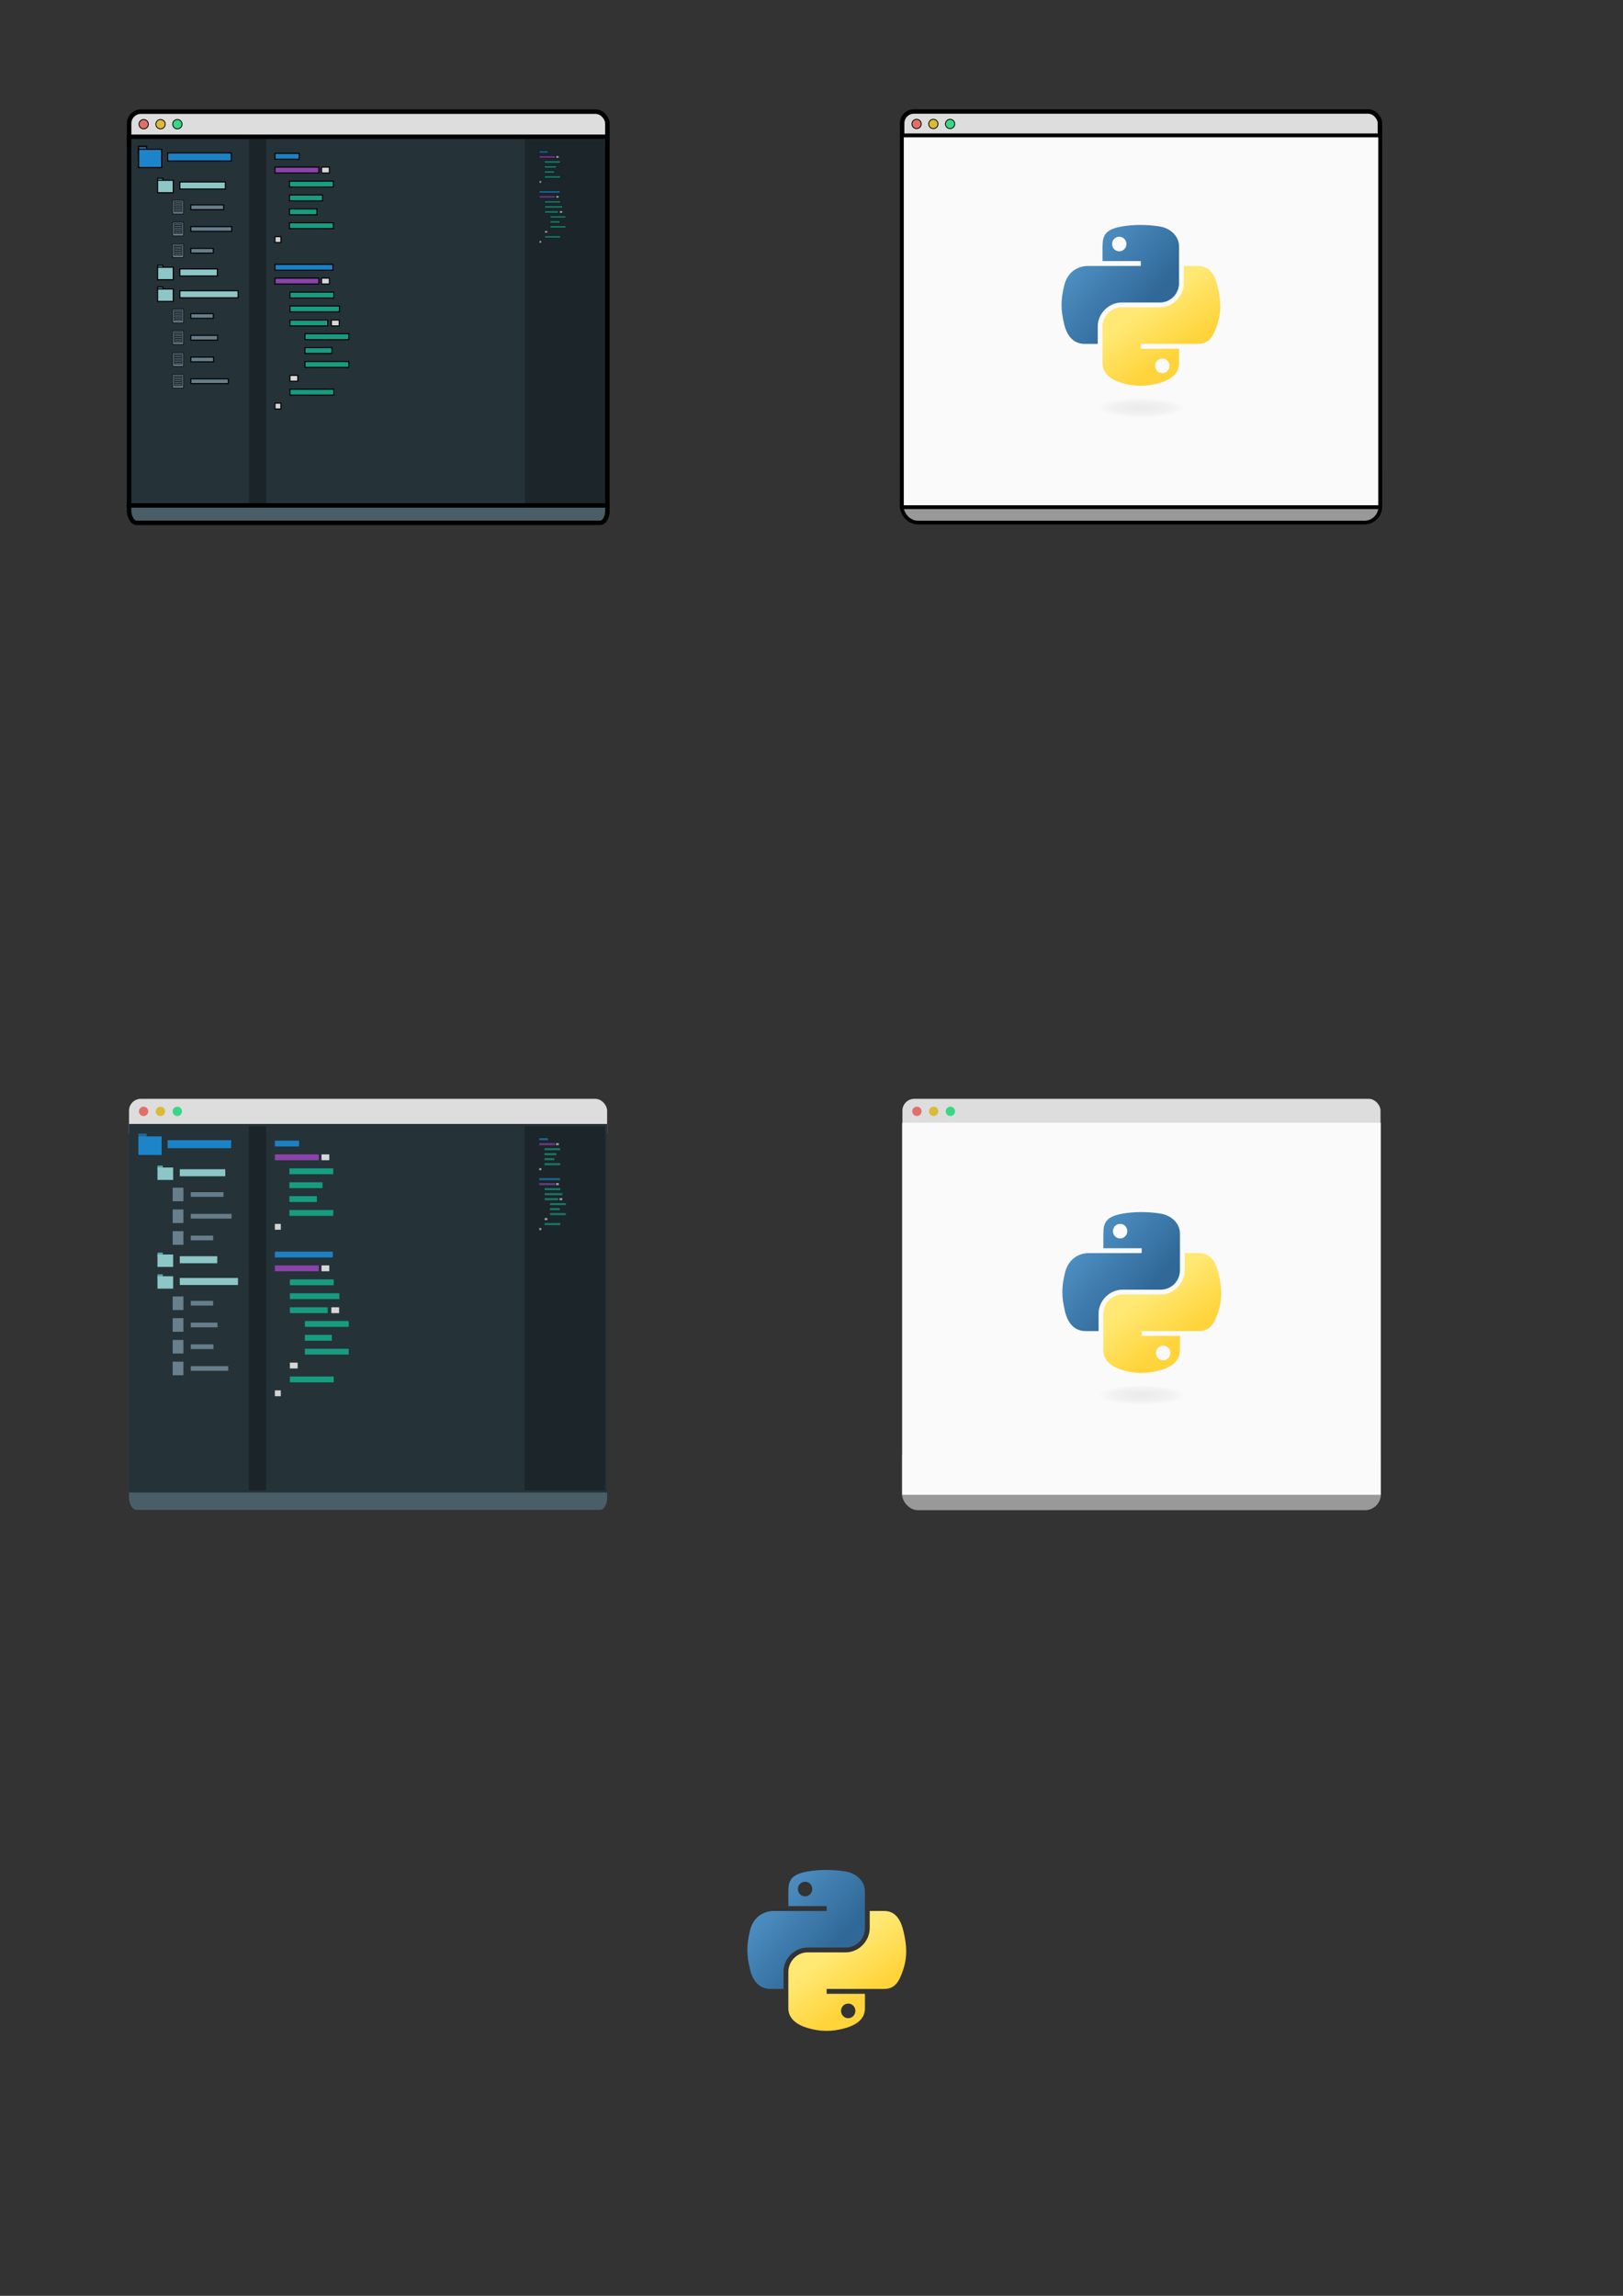<?xml version="1.0" encoding="UTF-8" standalone="no"?>
<!-- Created with Inkscape (http://www.inkscape.org/) -->

<svg
   xmlns:dc="http://purl.org/dc/elements/1.1/"
   xmlns:cc="http://creativecommons.org/ns#"
   xmlns:rdf="http://www.w3.org/1999/02/22-rdf-syntax-ns#"
   xmlns:svg="http://www.w3.org/2000/svg"
   xmlns="http://www.w3.org/2000/svg"
   xmlns:xlink="http://www.w3.org/1999/xlink"
   xmlns:sodipodi="http://sodipodi.sourceforge.net/DTD/sodipodi-0.dtd"
   xmlns:inkscape="http://www.inkscape.org/namespaces/inkscape"
   width="210mm"
   height="297mm"
   viewBox="0 0 210 297"
   version="1.1"
   id="svg4839"
   inkscape:version="0.91 r13725"
   sodipodi:docname="banner.svg">
  <rect x="0" y="0" width="210" height="297" fill="#333333" stroke="none"/>
  <defs
     id="defs4833">
    <inkscape:perspective
       sodipodi:type="inkscape:persp3d"
       inkscape:vp_x="0 : 148.5 : 1"
       inkscape:vp_y="0 : 1000 : 0"
       inkscape:vp_z="210 : 148.5 : 1"
       inkscape:persp3d-origin="105 : 99 : 1"
       id="perspective6677" />
    <linearGradient
       inkscape:collect="always"
       id="linearGradient5390">
      <stop
         style="stop-color:#4c98ff;stop-opacity:1"
         offset="0"
         id="stop5386" />
      <stop
         style="stop-color:#14559b;stop-opacity:1"
         offset="1"
         id="stop5388" />
    </linearGradient>
    <clipPath
       clipPathUnits="userSpaceOnUse"
       id="clipPath5452">
      <rect
         style="opacity:1;fill:url(#linearGradient5456);fill-opacity:1;stroke:none;stroke-width:1.96;stroke-linecap:round;stroke-linejoin:round;stroke-miterlimit:39.3;stroke-dasharray:none;stroke-opacity:1"
         id="rect5454"
         width="476.25"
         height="211.667"
         x="-3.335"
         y="-45.135"
         transform="rotate(30)" />
    </clipPath>
    <linearGradient
       inkscape:collect="always"
       xlink:href="#linearGradient5390"
       id="linearGradient5456"
       gradientUnits="userSpaceOnUse"
       gradientTransform="matrix(1.004,0,0,1.009,0.014,-1.546)"
       x1="236.613"
       y1="-43.179"
       x2="236.613"
       y2="166.976" />
    <clipPath
       clipPathUnits="userSpaceOnUse"
       id="clipPath5458">
      <rect
         style="opacity:1;fill:url(#linearGradient5462);fill-opacity:1;stroke:none;stroke-width:1.96;stroke-linecap:round;stroke-linejoin:round;stroke-miterlimit:39.3;stroke-dasharray:none;stroke-opacity:1"
         id="rect5460"
         width="476.25"
         height="211.667"
         x="-3.335"
         y="-45.135"
         transform="rotate(30)" />
    </clipPath>
    <linearGradient
       inkscape:collect="always"
       xlink:href="#linearGradient5390"
       id="linearGradient5462"
       gradientUnits="userSpaceOnUse"
       gradientTransform="matrix(1.004,0,0,1.009,0.014,-1.546)"
       x1="236.613"
       y1="-43.179"
       x2="236.613"
       y2="166.976" />
    <clipPath
       clipPathUnits="userSpaceOnUse"
       id="clipPath5464">
      <rect
         style="opacity:1;fill:url(#linearGradient5468);fill-opacity:1;stroke:none;stroke-width:1.96;stroke-linecap:round;stroke-linejoin:round;stroke-miterlimit:39.3;stroke-dasharray:none;stroke-opacity:1"
         id="rect5466"
         width="476.25"
         height="211.667"
         x="-3.335"
         y="-45.135"
         transform="rotate(30)" />
    </clipPath>
    <linearGradient
       inkscape:collect="always"
       xlink:href="#linearGradient5390"
       id="linearGradient5468"
       gradientUnits="userSpaceOnUse"
       gradientTransform="matrix(1.004,0,0,1.009,0.014,-1.546)"
       x1="236.613"
       y1="-43.179"
       x2="236.613"
       y2="166.976" />
    <clipPath
       clipPathUnits="userSpaceOnUse"
       id="clipPath5470">
      <rect
         style="opacity:1;fill:url(#linearGradient5474);fill-opacity:1;stroke:none;stroke-width:1.96;stroke-linecap:round;stroke-linejoin:round;stroke-miterlimit:39.3;stroke-dasharray:none;stroke-opacity:1"
         id="rect5472"
         width="476.25"
         height="211.667"
         x="-3.335"
         y="-45.135"
         transform="rotate(30)" />
    </clipPath>
    <linearGradient
       inkscape:collect="always"
       xlink:href="#linearGradient5390"
       id="linearGradient5474"
       gradientUnits="userSpaceOnUse"
       gradientTransform="matrix(1.004,0,0,1.009,0.014,-1.546)"
       x1="236.613"
       y1="-43.179"
       x2="236.613"
       y2="166.976" />
    <clipPath
       clipPathUnits="userSpaceOnUse"
       id="clipPath5476">
      <rect
         style="opacity:1;fill:url(#linearGradient5480);fill-opacity:1;stroke:none;stroke-width:1.96;stroke-linecap:round;stroke-linejoin:round;stroke-miterlimit:39.3;stroke-dasharray:none;stroke-opacity:1"
         id="rect5478"
         width="476.25"
         height="211.667"
         x="-3.335"
         y="-45.135"
         transform="rotate(30)" />
    </clipPath>
    <linearGradient
       inkscape:collect="always"
       xlink:href="#linearGradient5390"
       id="linearGradient5480"
       gradientUnits="userSpaceOnUse"
       gradientTransform="matrix(1.004,0,0,1.009,0.014,-1.546)"
       x1="236.613"
       y1="-43.179"
       x2="236.613"
       y2="166.976" />
    <clipPath
       clipPathUnits="userSpaceOnUse"
       id="clipPath5482">
      <rect
         style="opacity:1;fill:url(#linearGradient5486);fill-opacity:1;stroke:none;stroke-width:1.96;stroke-linecap:round;stroke-linejoin:round;stroke-miterlimit:39.3;stroke-dasharray:none;stroke-opacity:1"
         id="rect5484"
         width="476.25"
         height="211.667"
         x="-3.335"
         y="-45.135"
         transform="rotate(30)" />
    </clipPath>
    <linearGradient
       inkscape:collect="always"
       xlink:href="#linearGradient5390"
       id="linearGradient5486"
       gradientUnits="userSpaceOnUse"
       gradientTransform="matrix(1.004,0,0,1.009,0.014,-1.546)"
       x1="236.613"
       y1="-43.179"
       x2="236.613"
       y2="166.976" />
    <linearGradient
       id="linearGradient2795">
      <stop
         id="stop2797"
         offset="0"
         style="stop-color:#b8b8b8;stop-opacity:0.498;" />
      <stop
         id="stop2799"
         offset="1"
         style="stop-color:#7f7f7f;stop-opacity:0;" />
    </linearGradient>
    <linearGradient
       id="linearGradient2787">
      <stop
         id="stop2789"
         offset="0"
         style="stop-color:#7f7f7f;stop-opacity:0.5;" />
      <stop
         id="stop2791"
         offset="1"
         style="stop-color:#7f7f7f;stop-opacity:0;" />
    </linearGradient>
    <linearGradient
       id="linearGradient3676">
      <stop
         id="stop3678"
         offset="0"
         style="stop-color:#b2b2b2;stop-opacity:0.5;" />
      <stop
         id="stop3680"
         offset="1"
         style="stop-color:#b3b3b3;stop-opacity:0;" />
    </linearGradient>
    <linearGradient
       id="linearGradient3236">
      <stop
         id="stop3244"
         offset="0"
         style="stop-color:#f4f4f4;stop-opacity:1" />
      <stop
         id="stop3240"
         offset="1"
         style="stop-color:white;stop-opacity:1" />
    </linearGradient>
    <linearGradient
       id="linearGradient4671">
      <stop
         id="stop4673"
         offset="0"
         style="stop-color:#ffd43b;stop-opacity:1;" />
      <stop
         id="stop4675"
         offset="1"
         style="stop-color:#ffe873;stop-opacity:1" />
    </linearGradient>
    <linearGradient
       id="linearGradient4689">
      <stop
         id="stop4691"
         offset="0"
         style="stop-color:#5a9fd4;stop-opacity:1;" />
      <stop
         id="stop4693"
         offset="1"
         style="stop-color:#306998;stop-opacity:1;" />
    </linearGradient>
    <linearGradient
       gradientTransform="translate(100.27,99.611)"
       gradientUnits="userSpaceOnUse"
       xlink:href="#linearGradient4671"
       id="linearGradient2987"
       y2="144.757"
       x2="-65.309"
       y1="144.757"
       x1="224.24" />
    <linearGradient
       gradientTransform="translate(100.27,99.611)"
       gradientUnits="userSpaceOnUse"
       xlink:href="#linearGradient4689"
       id="linearGradient2990"
       y2="76.313"
       x2="26.67"
       y1="77.476"
       x1="172.942" />
    <linearGradient
       y2="144.757"
       x2="-65.309"
       y1="144.757"
       x1="224.24"
       gradientTransform="matrix(0.563,0,0,0.568,-11.597,-7.61)"
       gradientUnits="userSpaceOnUse"
       id="linearGradient2255"
       xlink:href="#linearGradient4671"
       inkscape:collect="always" />
    <linearGradient
       y2="76.313"
       x2="26.67"
       y1="76.176"
       x1="172.942"
       gradientTransform="matrix(0.563,0,0,0.568,-11.597,-7.61)"
       gradientUnits="userSpaceOnUse"
       id="linearGradient2258"
       xlink:href="#linearGradient4689"
       inkscape:collect="always" />
    <radialGradient
       gradientUnits="userSpaceOnUse"
       gradientTransform="matrix(1,0,0,0.178,0,108.743)"
       r="29.037"
       fy="132.286"
       fx="61.519"
       cy="132.286"
       cx="61.519"
       id="radialGradient2801"
       xlink:href="#linearGradient2795"
       inkscape:collect="always" />
    <linearGradient
       y2="137.273"
       x2="112.031"
       y1="192.352"
       x1="150.961"
       gradientTransform="matrix(0.149,0,0,0.15,332.265,128.653)"
       gradientUnits="userSpaceOnUse"
       id="linearGradient1475"
       xlink:href="#linearGradient4671"
       inkscape:collect="always" />
    <linearGradient
       y2="114.398"
       x2="135.665"
       y1="20.604"
       x1="26.649"
       gradientTransform="matrix(0.149,0,0,0.15,332.265,128.653)"
       gradientUnits="userSpaceOnUse"
       id="linearGradient1478"
       xlink:href="#linearGradient4689"
       inkscape:collect="always" />
    <radialGradient
       r="29.037"
       fy="132.286"
       fx="61.519"
       cy="132.286"
       cx="61.519"
       gradientTransform="matrix(0,-0.063,0.279,1.0031798e-7,314.085,169.443)"
       gradientUnits="userSpaceOnUse"
       id="radialGradient1480"
       xlink:href="#linearGradient2795"
       inkscape:collect="always" />
    <linearGradient
       inkscape:collect="always"
       xlink:href="#linearGradient4689"
       id="linearGradient5936"
       gradientUnits="userSpaceOnUse"
       gradientTransform="matrix(0.149,0,0,0.15,332.265,128.653)"
       x1="26.649"
       y1="20.604"
       x2="135.665"
       y2="114.398" />
    <linearGradient
       inkscape:collect="always"
       xlink:href="#linearGradient4671"
       id="linearGradient5938"
       gradientUnits="userSpaceOnUse"
       gradientTransform="matrix(0.149,0,0,0.15,332.265,128.653)"
       x1="150.961"
       y1="192.352"
       x2="112.031"
       y2="137.273" />
    <radialGradient
       inkscape:collect="always"
       xlink:href="#linearGradient2795"
       id="radialGradient5940"
       gradientUnits="userSpaceOnUse"
       gradientTransform="matrix(0,-0.063,0.279,1.0031798e-7,314.085,169.443)"
       cx="61.519"
       cy="132.286"
       fx="61.519"
       fy="132.286"
       r="29.037" />
    <linearGradient
       inkscape:collect="always"
       xlink:href="#linearGradient4689"
       id="linearGradient6074"
       gradientUnits="userSpaceOnUse"
       gradientTransform="matrix(0.104,0,0,0.105,93.925,239.737)"
       x1="26.649"
       y1="20.604"
       x2="135.665"
       y2="114.398" />
    <linearGradient
       inkscape:collect="always"
       xlink:href="#linearGradient4671"
       id="linearGradient6076"
       gradientUnits="userSpaceOnUse"
       gradientTransform="matrix(0.104,0,0,0.105,93.925,239.737)"
       x1="150.961"
       y1="192.352"
       x2="112.031"
       y2="137.273" />
  </defs>
  <sodipodi:namedview
     id="base"
     pagecolor="#ffffff"
     bordercolor="#666666"
     borderopacity="1.0"
     inkscape:pageopacity="0.0"
     inkscape:pageshadow="2"
     inkscape:zoom="1.4"
     inkscape:cx="184.77529"
     inkscape:cy="289.67987"
     inkscape:document-units="mm"
     inkscape:current-layer="layer1"
     showgrid="false"
     inkscape:snap-bbox="true"
     inkscape:bbox-paths="true"
     inkscape:bbox-nodes="true"
     inkscape:snap-bbox-midpoints="true"
     inkscape:snap-bbox-edge-midpoints="true"
     inkscape:object-paths="true"
     inkscape:snap-intersection-paths="true"
     inkscape:snap-smooth-nodes="true"
     inkscape:window-width="1920"
     inkscape:window-height="1017"
     inkscape:window-x="-8"
     inkscape:window-y="-8"
     inkscape:window-maximized="1"
     inkscape:snap-global="true" />
  <g
     inkscape:label="Camada 1"
     inkscape:groupmode="layer"
     id="layer1">
    <g
       id="g5511"
       transform="matrix(0.485,0,0,0.485,-13.855,-15.738)"
       inkscape:export-filename="C:\Users\f9539184\Desktop\Vinicius\dev\jekyll\pythonacademy.github.io\assets\img\editor-with-border.png"
       inkscape:export-xdpi="118.14071"
       inkscape:export-ydpi="118.14071">
      <rect
         ry="3.184"
         rx="1.931"
         y="163.824"
         x="63.006"
         height="8.083"
         width="127.607"
         id="rect6121-8"
         style="opacity:1;fill:#4a5e68;fill-opacity:1;stroke:#000000;stroke-width:1.181;stroke-miterlimit:4;stroke-dasharray:none;stroke-opacity:1" />
      <rect
         ry="3.169"
         y="62.231"
         x="63.013"
         height="12.215"
         width="127.593"
         id="rect5166"
         style="opacity:1;fill:#dddddd;fill-opacity:1;stroke:#000000;stroke-width:1.195;stroke-miterlimit:9.043;stroke-dasharray:none;stroke-opacity:1"
         inkscape:export-xdpi="93.103485"
         inkscape:export-ydpi="93.103485"
         rx="3.15" />
      <rect
         ry="0"
         y="68.931"
         x="63.008"
         height="98.341"
         width="127.602"
         id="rect4883-2"
         style="opacity:1;fill:#253238;fill-opacity:1;stroke:#000000;stroke-width:1.186;stroke-miterlimit:4;stroke-dasharray:none;stroke-opacity:1" />
      <rect
         y="69.532"
         x="94.99"
         height="97.149"
         width="4.595"
         id="rect5735"
         style="opacity:0.98;fill:#1b2428;fill-opacity:1;stroke:#000000;stroke-width:0;stroke-miterlimit:4;stroke-dasharray:none;stroke-opacity:1" />
      <circle
         r="1.25"
         cy="65.577"
         cx="66.901"
         id="circle5168"
         style="opacity:1;fill:#e06f69;fill-opacity:1;stroke:#000000;stroke-width:0.223;stroke-miterlimit:9.043;stroke-dasharray:none;stroke-opacity:1"
         inkscape:export-xdpi="93.103485"
         inkscape:export-ydpi="93.103485" />
      <circle
         r="1.25"
         cy="65.577"
         cx="71.397"
         id="circle5170"
         style="opacity:1;fill:#dbba35;fill-opacity:1;stroke:#000000;stroke-width:0.223;stroke-miterlimit:9.043;stroke-dasharray:none;stroke-opacity:1"
         inkscape:export-xdpi="93.103485"
         inkscape:export-ydpi="93.103485" />
      <circle
         r="1.25"
         cy="65.577"
         cx="75.893"
         id="circle5172"
         style="opacity:1;fill:#38d787;fill-opacity:1;stroke:#000000;stroke-width:0.223;stroke-miterlimit:9.043;stroke-dasharray:none;stroke-opacity:1"
         inkscape:export-xdpi="93.103485"
         inkscape:export-ydpi="93.103485" />
      <rect
         y="69.55"
         x="168.581"
         height="97.124"
         width="21.482"
         id="rect6044"
         style="opacity:1;fill:#000000;fill-opacity:0.253;stroke:#000000;stroke-width:0;stroke-miterlimit:4;stroke-dasharray:none;stroke-opacity:1" />
      <g
         transform="translate(56.444,26.206)"
         id="g5174">
        <rect
           style="opacity:1;fill:#52a5a5;fill-opacity:1;stroke:#000000;stroke-width:0.282;stroke-miterlimit:4;stroke-dasharray:none;stroke-opacity:1"
           id="rect4966-6"
           width="1.429"
           height="1.082"
           x="14.157"
           y="53.805" />
        <rect
           style="opacity:1;fill:#8cc6c6;fill-opacity:1;stroke:#000000;stroke-width:0.282;stroke-miterlimit:4;stroke-dasharray:none;stroke-opacity:1"
           id="rect4956-7"
           width="4.182"
           height="3.31"
           x="14.157"
           y="54.329" />
        <rect
           style="opacity:1;fill:#216998;fill-opacity:1;stroke:#000000;stroke-width:0.282;stroke-miterlimit:4;stroke-dasharray:none;stroke-opacity:1"
           id="rect4966"
           width="2.099"
           height="1.589"
           x="9.107"
           y="45.296" />
        <rect
           style="opacity:1;fill:#1c84c9;fill-opacity:1;stroke:#000000;stroke-width:0.282;stroke-miterlimit:4;stroke-dasharray:none;stroke-opacity:1"
           id="rect4956"
           width="6.144"
           height="4.864"
           x="9.107"
           y="46.067" />
        <rect
           y="45.296"
           x="9.107"
           height="1.589"
           width="2.099"
           id="rect5014"
           style="opacity:1;fill:#216998;fill-opacity:1;stroke:#000000;stroke-width:0.282;stroke-miterlimit:4;stroke-dasharray:none;stroke-opacity:1" />
        <rect
           y="46.067"
           x="9.107"
           height="4.864"
           width="6.144"
           id="rect5016"
           style="opacity:1;fill:#1c84c9;fill-opacity:1;stroke:#000000;stroke-width:0.282;stroke-miterlimit:4;stroke-dasharray:none;stroke-opacity:1" />
        <rect
           style="opacity:1;fill:#52a5a5;fill-opacity:1;stroke:#000000;stroke-width:0.282;stroke-miterlimit:4;stroke-dasharray:none;stroke-opacity:1"
           id="rect4966-6-07"
           width="1.429"
           height="1.082"
           x="14.157"
           y="77.008" />
        <rect
           style="opacity:1;fill:#8cc6c6;fill-opacity:1;stroke:#000000;stroke-width:0.282;stroke-miterlimit:4;stroke-dasharray:none;stroke-opacity:1"
           id="rect4956-7-3"
           width="4.182"
           height="3.31"
           x="14.157"
           y="77.532" />
        <rect
           style="opacity:1;fill:#52a5a5;fill-opacity:1;stroke:#000000;stroke-width:0.282;stroke-miterlimit:4;stroke-dasharray:none;stroke-opacity:1"
           id="rect4966-6-3"
           width="1.429"
           height="1.082"
           x="14.157"
           y="82.809" />
        <rect
           style="opacity:1;fill:#8cc6c6;fill-opacity:1;stroke:#000000;stroke-width:0.282;stroke-miterlimit:4;stroke-dasharray:none;stroke-opacity:1"
           id="rect4956-7-2"
           width="4.182"
           height="3.31"
           x="14.157"
           y="83.333" />
        <rect
           style="opacity:0.98;fill:#687f8d;fill-opacity:1;stroke:#000000;stroke-width:0.141;stroke-miterlimit:4;stroke-dasharray:none;stroke-opacity:1"
           id="rect5140-0-9"
           width="2.872"
           height="3.627"
           x="18.204"
           y="59.709" />
        <rect
           style="opacity:0.98;fill:#687f8d;fill-opacity:1;stroke:#000000;stroke-width:0.141;stroke-miterlimit:4;stroke-dasharray:none;stroke-opacity:1"
           id="rect5142-83-91"
           width="2.055"
           height="0.328"
           x="18.613"
           y="60.054" />
        <rect
           style="opacity:0.98;fill:#687f8d;fill-opacity:1;stroke:#000000;stroke-width:0.141;stroke-miterlimit:4;stroke-dasharray:none;stroke-opacity:1"
           id="rect5142-83-2-0"
           width="2.055"
           height="0.328"
           x="18.613"
           y="60.64" />
        <rect
           style="opacity:0.98;fill:#687f8d;fill-opacity:1;stroke:#000000;stroke-width:0.141;stroke-miterlimit:4;stroke-dasharray:none;stroke-opacity:1"
           id="rect5142-83-5-9"
           width="2.055"
           height="0.328"
           x="18.613"
           y="61.225" />
        <rect
           style="opacity:0.98;fill:#687f8d;fill-opacity:1;stroke:#000000;stroke-width:0.141;stroke-miterlimit:4;stroke-dasharray:none;stroke-opacity:1"
           id="rect5142-83-58-3"
           width="2.055"
           height="0.328"
           x="18.613"
           y="61.811" />
        <rect
           style="opacity:0.98;fill:#687f8d;fill-opacity:1;stroke:#000000;stroke-width:0.141;stroke-miterlimit:4;stroke-dasharray:none;stroke-opacity:1"
           id="rect5142-83-4-8"
           width="2.055"
           height="0.328"
           x="18.613"
           y="62.396" />
        <rect
           style="opacity:1;fill:#687f8d;fill-opacity:1;stroke:#000000;stroke-width:0.141;stroke-miterlimit:4;stroke-dasharray:none;stroke-opacity:1"
           id="rect5140-0-9-9"
           width="2.872"
           height="3.627"
           x="18.204"
           y="65.51" />
        <rect
           style="opacity:1;fill:#687f8d;fill-opacity:1;stroke:#000000;stroke-width:0.141;stroke-miterlimit:4;stroke-dasharray:none;stroke-opacity:1"
           id="rect5142-83-91-3"
           width="2.055"
           height="0.328"
           x="18.613"
           y="65.855" />
        <rect
           style="opacity:1;fill:#687f8d;fill-opacity:1;stroke:#000000;stroke-width:0.141;stroke-miterlimit:4;stroke-dasharray:none;stroke-opacity:1"
           id="rect5142-83-2-0-1"
           width="2.055"
           height="0.328"
           x="18.613"
           y="66.441" />
        <rect
           style="opacity:1;fill:#687f8d;fill-opacity:1;stroke:#000000;stroke-width:0.141;stroke-miterlimit:4;stroke-dasharray:none;stroke-opacity:1"
           id="rect5142-83-5-9-2"
           width="2.055"
           height="0.328"
           x="18.613"
           y="67.026" />
        <rect
           style="opacity:1;fill:#687f8d;fill-opacity:1;stroke:#000000;stroke-width:0.141;stroke-miterlimit:4;stroke-dasharray:none;stroke-opacity:1"
           id="rect5142-83-58-3-2"
           width="2.055"
           height="0.328"
           x="18.613"
           y="67.611" />
        <rect
           style="opacity:1;fill:#687f8d;fill-opacity:1;stroke:#000000;stroke-width:0.141;stroke-miterlimit:4;stroke-dasharray:none;stroke-opacity:1"
           id="rect5142-83-4-8-9"
           width="2.055"
           height="0.328"
           x="18.613"
           y="68.197" />
        <rect
           style="opacity:1;fill:#687f8d;fill-opacity:1;stroke:#000000;stroke-width:0.141;stroke-miterlimit:4;stroke-dasharray:none;stroke-opacity:1"
           id="rect5140-0-9-97"
           width="2.872"
           height="3.627"
           x="18.204"
           y="71.311" />
        <rect
           style="opacity:1;fill:#687f8d;fill-opacity:1;stroke:#000000;stroke-width:0.141;stroke-miterlimit:4;stroke-dasharray:none;stroke-opacity:1"
           id="rect5142-83-91-5"
           width="2.055"
           height="0.328"
           x="18.613"
           y="71.656" />
        <rect
           style="opacity:1;fill:#687f8d;fill-opacity:1;stroke:#000000;stroke-width:0.141;stroke-miterlimit:4;stroke-dasharray:none;stroke-opacity:1"
           id="rect5142-83-2-0-7"
           width="2.055"
           height="0.328"
           x="18.613"
           y="72.242" />
        <rect
           style="opacity:1;fill:#687f8d;fill-opacity:1;stroke:#000000;stroke-width:0.141;stroke-miterlimit:4;stroke-dasharray:none;stroke-opacity:1"
           id="rect5142-83-5-9-8"
           width="2.055"
           height="0.328"
           x="18.613"
           y="72.827" />
        <rect
           style="opacity:1;fill:#687f8d;fill-opacity:1;stroke:#000000;stroke-width:0.141;stroke-miterlimit:4;stroke-dasharray:none;stroke-opacity:1"
           id="rect5142-83-58-3-25"
           width="2.055"
           height="0.328"
           x="18.613"
           y="73.412" />
        <rect
           style="opacity:1;fill:#687f8d;fill-opacity:1;stroke:#000000;stroke-width:0.141;stroke-miterlimit:4;stroke-dasharray:none;stroke-opacity:1"
           id="rect5142-83-4-8-1"
           width="2.055"
           height="0.328"
           x="18.613"
           y="73.998" />
        <rect
           style="opacity:1;fill:#687f8d;fill-opacity:1;stroke:#000000;stroke-width:0.141;stroke-miterlimit:4;stroke-dasharray:none;stroke-opacity:1"
           id="rect5140-0-9-97-2"
           width="2.872"
           height="3.627"
           x="18.204"
           y="88.714" />
        <rect
           style="opacity:1;fill:#687f8d;fill-opacity:1;stroke:#000000;stroke-width:0.141;stroke-miterlimit:4;stroke-dasharray:none;stroke-opacity:1"
           id="rect5142-83-91-5-7"
           width="2.055"
           height="0.328"
           x="18.613"
           y="89.059" />
        <rect
           style="opacity:1;fill:#687f8d;fill-opacity:1;stroke:#000000;stroke-width:0.141;stroke-miterlimit:4;stroke-dasharray:none;stroke-opacity:1"
           id="rect5142-83-2-0-7-1"
           width="2.055"
           height="0.328"
           x="18.613"
           y="89.644" />
        <rect
           style="opacity:1;fill:#687f8d;fill-opacity:1;stroke:#000000;stroke-width:0.141;stroke-miterlimit:4;stroke-dasharray:none;stroke-opacity:1"
           id="rect5142-83-5-9-8-8"
           width="2.055"
           height="0.328"
           x="18.613"
           y="90.23" />
        <rect
           style="opacity:1;fill:#687f8d;fill-opacity:1;stroke:#000000;stroke-width:0.141;stroke-miterlimit:4;stroke-dasharray:none;stroke-opacity:1"
           id="rect5142-83-58-3-25-1"
           width="2.055"
           height="0.328"
           x="18.613"
           y="90.815" />
        <rect
           style="opacity:1;fill:#687f8d;fill-opacity:1;stroke:#000000;stroke-width:0.141;stroke-miterlimit:4;stroke-dasharray:none;stroke-opacity:1"
           id="rect5142-83-4-8-1-5"
           width="2.055"
           height="0.328"
           x="18.613"
           y="91.4" />
        <rect
           style="opacity:1;fill:#687f8d;fill-opacity:1;stroke:#000000;stroke-width:0.141;stroke-miterlimit:4;stroke-dasharray:none;stroke-opacity:1"
           id="rect5140-0-9-97-8"
           width="2.872"
           height="3.627"
           x="18.204"
           y="94.515" />
        <rect
           style="opacity:1;fill:#687f8d;fill-opacity:1;stroke:#000000;stroke-width:0.141;stroke-miterlimit:4;stroke-dasharray:none;stroke-opacity:1"
           id="rect5142-83-91-5-9"
           width="2.055"
           height="0.328"
           x="18.613"
           y="94.86" />
        <rect
           style="opacity:1;fill:#687f8d;fill-opacity:1;stroke:#000000;stroke-width:0.141;stroke-miterlimit:4;stroke-dasharray:none;stroke-opacity:1"
           id="rect5142-83-2-0-7-7"
           width="2.055"
           height="0.328"
           x="18.613"
           y="95.445" />
        <rect
           style="opacity:1;fill:#687f8d;fill-opacity:1;stroke:#000000;stroke-width:0.141;stroke-miterlimit:4;stroke-dasharray:none;stroke-opacity:1"
           id="rect5142-83-5-9-8-5"
           width="2.055"
           height="0.328"
           x="18.613"
           y="96.031" />
        <rect
           style="opacity:1;fill:#687f8d;fill-opacity:1;stroke:#000000;stroke-width:0.141;stroke-miterlimit:4;stroke-dasharray:none;stroke-opacity:1"
           id="rect5142-83-58-3-25-0"
           width="2.055"
           height="0.328"
           x="18.613"
           y="96.616" />
        <rect
           style="opacity:1;fill:#687f8d;fill-opacity:1;stroke:#000000;stroke-width:0.141;stroke-miterlimit:4;stroke-dasharray:none;stroke-opacity:1"
           id="rect5142-83-4-8-1-4"
           width="2.055"
           height="0.328"
           x="18.613"
           y="97.201" />
        <rect
           style="opacity:1;fill:#687f8d;fill-opacity:1;stroke:#000000;stroke-width:0.141;stroke-miterlimit:4;stroke-dasharray:none;stroke-opacity:1"
           id="rect5140-0-9-97-9"
           width="2.872"
           height="3.627"
           x="18.204"
           y="100.316" />
        <rect
           style="opacity:1;fill:#687f8d;fill-opacity:1;stroke:#000000;stroke-width:0.141;stroke-miterlimit:4;stroke-dasharray:none;stroke-opacity:1"
           id="rect5142-83-91-5-1"
           width="2.055"
           height="0.328"
           x="18.613"
           y="100.661" />
        <rect
           style="opacity:1;fill:#687f8d;fill-opacity:1;stroke:#000000;stroke-width:0.141;stroke-miterlimit:4;stroke-dasharray:none;stroke-opacity:1"
           id="rect5142-83-2-0-7-3"
           width="2.055"
           height="0.328"
           x="18.613"
           y="101.246" />
        <rect
           style="opacity:1;fill:#687f8d;fill-opacity:1;stroke:#000000;stroke-width:0.141;stroke-miterlimit:4;stroke-dasharray:none;stroke-opacity:1"
           id="rect5142-83-5-9-8-1"
           width="2.055"
           height="0.328"
           x="18.613"
           y="101.831" />
        <rect
           style="opacity:1;fill:#687f8d;fill-opacity:1;stroke:#000000;stroke-width:0.141;stroke-miterlimit:4;stroke-dasharray:none;stroke-opacity:1"
           id="rect5142-83-58-3-25-17"
           width="2.055"
           height="0.328"
           x="18.613"
           y="102.417" />
        <rect
           style="opacity:1;fill:#687f8d;fill-opacity:1;stroke:#000000;stroke-width:0.141;stroke-miterlimit:4;stroke-dasharray:none;stroke-opacity:1"
           id="rect5142-83-4-8-1-40"
           width="2.055"
           height="0.328"
           x="18.613"
           y="103.002" />
        <rect
           style="opacity:1;fill:#687f8d;fill-opacity:1;stroke:#000000;stroke-width:0.141;stroke-miterlimit:4;stroke-dasharray:none;stroke-opacity:1"
           id="rect5140-0-9-97-5"
           width="2.872"
           height="3.627"
           x="18.204"
           y="106.117" />
        <rect
           style="opacity:1;fill:#687f8d;fill-opacity:1;stroke:#000000;stroke-width:0.141;stroke-miterlimit:4;stroke-dasharray:none;stroke-opacity:1"
           id="rect5142-83-91-5-4"
           width="2.055"
           height="0.328"
           x="18.613"
           y="106.462" />
        <rect
           style="opacity:1;fill:#687f8d;fill-opacity:1;stroke:#000000;stroke-width:0.141;stroke-miterlimit:4;stroke-dasharray:none;stroke-opacity:1"
           id="rect5142-83-2-0-7-2"
           width="2.055"
           height="0.328"
           x="18.613"
           y="107.047" />
        <rect
           style="opacity:1;fill:#687f8d;fill-opacity:1;stroke:#000000;stroke-width:0.141;stroke-miterlimit:4;stroke-dasharray:none;stroke-opacity:1"
           id="rect5142-83-5-9-8-4"
           width="2.055"
           height="0.328"
           x="18.613"
           y="107.632" />
        <rect
           style="opacity:1;fill:#687f8d;fill-opacity:1;stroke:#000000;stroke-width:0.141;stroke-miterlimit:4;stroke-dasharray:none;stroke-opacity:1"
           id="rect5142-83-58-3-25-03"
           width="2.055"
           height="0.328"
           x="18.613"
           y="108.218" />
        <rect
           style="opacity:1;fill:#687f8d;fill-opacity:1;stroke:#000000;stroke-width:0.141;stroke-miterlimit:4;stroke-dasharray:none;stroke-opacity:1"
           id="rect5142-83-4-8-1-8"
           width="2.055"
           height="0.328"
           x="18.613"
           y="108.803" />
        <rect
           style="opacity:1;fill:#8cc6c6;fill-opacity:1;stroke:#000000;stroke-width:0.282;stroke-miterlimit:4;stroke-dasharray:none;stroke-opacity:1"
           id="rect5635-8"
           width="15.533"
           height="1.875"
           x="20.104"
           y="83.789" />
        <rect
           style="opacity:1;fill:#8cc6c6;fill-opacity:1;stroke:#000000;stroke-width:0.282;stroke-miterlimit:4;stroke-dasharray:none;stroke-opacity:1"
           id="rect5635-8-7"
           width="9.998"
           height="1.875"
           x="20.104"
           y="77.988" />
        <rect
           style="opacity:1;fill:#8cc6c6;fill-opacity:1;stroke:#000000;stroke-width:0.282;stroke-miterlimit:4;stroke-dasharray:none;stroke-opacity:1"
           id="rect5635-8-0"
           width="12.14"
           height="1.875"
           x="20.104"
           y="54.785" />
        <rect
           style="opacity:0.98;fill:#687f8d;fill-opacity:1;stroke:#000000;stroke-width:0.282;stroke-miterlimit:4;stroke-dasharray:none;stroke-opacity:1"
           id="rect5684"
           width="8.748"
           height="1.25"
           x="23.032"
           y="60.898" />
        <rect
           style="opacity:0.98;fill:#687f8d;fill-opacity:1;stroke:#000000;stroke-width:0.282;stroke-miterlimit:4;stroke-dasharray:none;stroke-opacity:1"
           id="rect5684-9"
           width="10.891"
           height="1.25"
           x="23.032"
           y="66.699" />
        <rect
           style="opacity:0.98;fill:#687f8d;fill-opacity:1;stroke:#000000;stroke-width:0.282;stroke-miterlimit:4;stroke-dasharray:none;stroke-opacity:1"
           id="rect5684-1"
           width="5.981"
           height="1.25"
           x="23.032"
           y="72.5" />
        <rect
           style="opacity:0.98;fill:#687f8d;fill-opacity:1;stroke:#000000;stroke-width:0.282;stroke-miterlimit:4;stroke-dasharray:none;stroke-opacity:1"
           id="rect5684-8"
           width="5.981"
           height="1.25"
           x="23.032"
           y="89.902" />
        <rect
           style="opacity:0.98;fill:#687f8d;fill-opacity:1;stroke:#000000;stroke-width:0.282;stroke-miterlimit:4;stroke-dasharray:none;stroke-opacity:1"
           id="rect5684-2"
           width="7.141"
           height="1.25"
           x="23.032"
           y="95.703" />
        <rect
           style="opacity:0.98;fill:#687f8d;fill-opacity:1;stroke:#000000;stroke-width:0.282;stroke-miterlimit:4;stroke-dasharray:none;stroke-opacity:1"
           id="rect5684-26"
           width="6.07"
           height="1.25"
           x="23.032"
           y="101.504" />
        <rect
           style="opacity:0.98;fill:#687f8d;fill-opacity:1;stroke:#000000;stroke-width:0.282;stroke-miterlimit:4;stroke-dasharray:none;stroke-opacity:1"
           id="rect5684-5"
           width="9.998"
           height="1.25"
           x="23.032"
           y="107.305" />
        <rect
           style="opacity:0.98;fill:#1c84c9;fill-opacity:1;stroke:#000000;stroke-width:0.282;stroke-miterlimit:4;stroke-dasharray:none;stroke-opacity:1"
           id="rect5731"
           width="16.961"
           height="2.142"
           x="16.865"
           y="47.042" />
        <rect
           style="opacity:0.98;fill:#1c82c6;fill-opacity:1;stroke:#000000;stroke-width:0.282;stroke-miterlimit:4;stroke-dasharray:none;stroke-opacity:1"
           id="rect5737"
           width="6.452"
           height="1.557"
           x="45.479"
           y="47.162" />
        <rect
           style="opacity:0.98;fill:#8e44ad;fill-opacity:1;stroke:#000000;stroke-width:0.282;stroke-miterlimit:4;stroke-dasharray:none;stroke-opacity:1"
           id="rect5737-9"
           width="11.701"
           height="1.557"
           x="45.479"
           y="50.825" />
        <rect
           style="opacity:0.98;fill:#16a085;fill-opacity:1;stroke:#000000;stroke-width:0.282;stroke-miterlimit:4;stroke-dasharray:none;stroke-opacity:1"
           id="rect5737-0"
           width="11.701"
           height="1.557"
           x="49.354"
           y="54.564" />
        <rect
           style="opacity:0.98;fill:#179e83;fill-opacity:1;stroke:#000000;stroke-width:0.282;stroke-miterlimit:4;stroke-dasharray:none;stroke-opacity:1"
           id="rect5737-5"
           width="8.827"
           height="1.557"
           x="49.354"
           y="58.264" />
        <rect
           style="opacity:0.98;fill:#179e83;fill-opacity:1;stroke:#000000;stroke-width:0.282;stroke-miterlimit:4;stroke-dasharray:none;stroke-opacity:1"
           id="rect5737-55"
           width="7.327"
           height="1.557"
           x="49.354"
           y="61.965" />
        <rect
           style="opacity:0.98;fill:#179e83;fill-opacity:1;stroke:#000000;stroke-width:0.282;stroke-miterlimit:4;stroke-dasharray:none;stroke-opacity:1"
           id="rect5737-6"
           width="11.701"
           height="1.557"
           x="49.354"
           y="65.666" />
        <rect
           style="opacity:0.98;fill:#d7d7d7;fill-opacity:1;stroke:#000000;stroke-width:0.282;stroke-miterlimit:4;stroke-dasharray:none;stroke-opacity:1"
           id="rect5737-3"
           width="1.578"
           height="1.557"
           x="45.479"
           y="69.366" />
        <rect
           style="opacity:0.98;fill:#1c82c6;fill-opacity:1;stroke:#000000;stroke-width:0.282;stroke-miterlimit:4;stroke-dasharray:none;stroke-opacity:1"
           id="rect5737-99"
           width="15.451"
           height="1.557"
           x="45.479"
           y="76.767" />
        <rect
           style="opacity:0.98;fill:#8c44ab;fill-opacity:1;stroke:#000000;stroke-width:0.282;stroke-miterlimit:4;stroke-dasharray:none;stroke-opacity:1"
           id="rect5737-91"
           width="11.701"
           height="1.557"
           x="45.479"
           y="80.437" />
        <rect
           style="opacity:0.98;fill:#179e83;fill-opacity:1;stroke:#000000;stroke-width:0.282;stroke-miterlimit:4;stroke-dasharray:none;stroke-opacity:1"
           id="rect5737-00"
           width="11.701"
           height="1.557"
           x="49.479"
           y="84.169" />
        <rect
           style="opacity:0.98;fill:#179e83;fill-opacity:1;stroke:#000000;stroke-width:0.282;stroke-miterlimit:4;stroke-dasharray:none;stroke-opacity:1"
           id="rect5737-7"
           width="13.201"
           height="1.557"
           x="49.479"
           y="87.869" />
        <rect
           style="opacity:0.98;fill:#179e83;fill-opacity:1;stroke:#000000;stroke-width:0.282;stroke-miterlimit:4;stroke-dasharray:none;stroke-opacity:1"
           id="rect5737-2"
           width="10.077"
           height="1.557"
           x="49.479"
           y="91.612" />
        <rect
           style="opacity:0.98;fill:#179e83;fill-opacity:1;stroke:#000000;stroke-width:0.282;stroke-miterlimit:4;stroke-dasharray:none;stroke-opacity:1"
           id="rect5737-92"
           width="11.701"
           height="1.557"
           x="53.478"
           y="95.271" />
        <rect
           style="opacity:0.98;fill:#179e83;fill-opacity:1;stroke:#000000;stroke-width:0.282;stroke-miterlimit:4;stroke-dasharray:none;stroke-opacity:1"
           id="rect5737-77"
           width="7.202"
           height="1.557"
           x="53.478"
           y="98.971" />
        <rect
           style="opacity:0.98;fill:#179e83;fill-opacity:1;stroke:#000000;stroke-width:0.282;stroke-miterlimit:4;stroke-dasharray:none;stroke-opacity:1"
           id="rect5737-993"
           width="11.701"
           height="1.557"
           x="53.478"
           y="102.672" />
        <rect
           style="opacity:0.98;fill:#dadada;fill-opacity:1;stroke:#000000;stroke-width:0.282;stroke-miterlimit:4;stroke-dasharray:none;stroke-opacity:1"
           id="rect5737-69"
           width="2.078"
           height="1.557"
           x="49.479"
           y="106.372" />
        <rect
           style="opacity:0.98;fill:#179e83;fill-opacity:1;stroke:#000000;stroke-width:0.282;stroke-miterlimit:4;stroke-dasharray:none;stroke-opacity:1"
           id="rect5737-305"
           width="11.701"
           height="1.557"
           x="49.479"
           y="110.073" />
        <rect
           style="opacity:0.98;fill:#d7d7d7;fill-opacity:1;stroke:#000000;stroke-width:0.282;stroke-miterlimit:4;stroke-dasharray:none;stroke-opacity:1"
           id="rect5737-03"
           width="1.578"
           height="1.557"
           x="45.479"
           y="113.774" />
        <rect
           style="opacity:0.98;fill:#dadada;fill-opacity:1;stroke:#000000;stroke-width:0.282;stroke-miterlimit:4;stroke-dasharray:none;stroke-opacity:1"
           id="rect5737-69-7"
           width="2.078"
           height="1.557"
           x="60.539"
           y="91.612" />
        <rect
           style="opacity:0.98;fill:#dadada;fill-opacity:1;stroke:#000000;stroke-width:0.282;stroke-miterlimit:4;stroke-dasharray:none;stroke-opacity:1"
           id="rect5737-69-7-1"
           width="2.078"
           height="1.557"
           x="57.914"
           y="80.437" />
        <rect
           style="opacity:0.98;fill:#dadada;fill-opacity:1;stroke:#000000;stroke-width:0.282;stroke-miterlimit:4;stroke-dasharray:none;stroke-opacity:1"
           id="rect5737-69-7-9"
           width="2.078"
           height="1.557"
           x="57.914"
           y="50.825" />
        <rect
           style="opacity:0.657;fill:#1c82c6;fill-opacity:1;stroke:#000000;stroke-width:0.113;stroke-miterlimit:4;stroke-dasharray:none;stroke-opacity:1"
           id="rect5737-07"
           width="2.322"
           height="0.56"
           x="116.001"
           y="46.501" />
        <rect
           style="opacity:0.657;fill:#8e44ad;fill-opacity:1;stroke:#000000;stroke-width:0.113;stroke-miterlimit:4;stroke-dasharray:none;stroke-opacity:1"
           id="rect5737-9-1"
           width="4.211"
           height="0.56"
           x="116.001"
           y="47.819" />
        <rect
           style="opacity:0.657;fill:#16a085;fill-opacity:1;stroke:#000000;stroke-width:0.113;stroke-miterlimit:4;stroke-dasharray:none;stroke-opacity:1"
           id="rect5737-0-2"
           width="4.211"
           height="0.56"
           x="117.395"
           y="49.165" />
        <rect
           style="opacity:0.657;fill:#179e83;fill-opacity:1;stroke:#000000;stroke-width:0.113;stroke-miterlimit:4;stroke-dasharray:none;stroke-opacity:1"
           id="rect5737-5-7"
           width="3.176"
           height="0.56"
           x="117.395"
           y="50.496" />
        <rect
           style="opacity:0.657;fill:#179e83;fill-opacity:1;stroke:#000000;stroke-width:0.113;stroke-miterlimit:4;stroke-dasharray:none;stroke-opacity:1"
           id="rect5737-55-2"
           width="2.637"
           height="0.56"
           x="117.395"
           y="51.828" />
        <rect
           style="opacity:0.657;fill:#179e83;fill-opacity:1;stroke:#000000;stroke-width:0.113;stroke-miterlimit:4;stroke-dasharray:none;stroke-opacity:1"
           id="rect5737-6-7"
           width="4.211"
           height="0.56"
           x="117.395"
           y="53.159" />
        <rect
           style="opacity:0.657;fill:#d7d7d7;fill-opacity:1;stroke:#000000;stroke-width:0.113;stroke-miterlimit:4;stroke-dasharray:none;stroke-opacity:1"
           id="rect5737-3-0"
           width="0.568"
           height="0.56"
           x="116.001"
           y="54.491" />
        <rect
           style="opacity:0.657;fill:#1c82c6;fill-opacity:1;stroke:#000000;stroke-width:0.113;stroke-miterlimit:4;stroke-dasharray:none;stroke-opacity:1"
           id="rect5737-99-2"
           width="5.56"
           height="0.56"
           x="116.001"
           y="57.154" />
        <rect
           style="opacity:0.657;fill:#8c44ab;fill-opacity:1;stroke:#000000;stroke-width:0.113;stroke-miterlimit:4;stroke-dasharray:none;stroke-opacity:1"
           id="rect5737-91-2"
           width="4.211"
           height="0.56"
           x="116.001"
           y="58.475" />
        <rect
           style="opacity:0.657;fill:#179e83;fill-opacity:1;stroke:#000000;stroke-width:0.113;stroke-miterlimit:4;stroke-dasharray:none;stroke-opacity:1"
           id="rect5737-00-2"
           width="4.211"
           height="0.56"
           x="117.44"
           y="59.818" />
        <rect
           style="opacity:0.657;fill:#179e83;fill-opacity:1;stroke:#000000;stroke-width:0.113;stroke-miterlimit:4;stroke-dasharray:none;stroke-opacity:1"
           id="rect5737-7-2"
           width="4.75"
           height="0.56"
           x="117.44"
           y="61.149" />
        <rect
           style="opacity:0.657;fill:#179e83;fill-opacity:1;stroke:#000000;stroke-width:0.113;stroke-miterlimit:4;stroke-dasharray:none;stroke-opacity:1"
           id="rect5737-2-3"
           width="3.626"
           height="0.56"
           x="117.44"
           y="62.496" />
        <rect
           style="opacity:0.657;fill:#179e83;fill-opacity:1;stroke:#000000;stroke-width:0.113;stroke-miterlimit:4;stroke-dasharray:none;stroke-opacity:1"
           id="rect5737-92-3"
           width="4.211"
           height="0.56"
           x="118.879"
           y="63.812" />
        <rect
           style="opacity:0.657;fill:#179e83;fill-opacity:1;stroke:#000000;stroke-width:0.113;stroke-miterlimit:4;stroke-dasharray:none;stroke-opacity:1"
           id="rect5737-77-1"
           width="2.592"
           height="0.56"
           x="118.879"
           y="65.144" />
        <rect
           style="opacity:0.657;fill:#179e83;fill-opacity:1;stroke:#000000;stroke-width:0.113;stroke-miterlimit:4;stroke-dasharray:none;stroke-opacity:1"
           id="rect5737-993-9"
           width="4.211"
           height="0.56"
           x="118.879"
           y="66.476" />
        <rect
           style="opacity:0.657;fill:#dadada;fill-opacity:1;stroke:#000000;stroke-width:0.113;stroke-miterlimit:4;stroke-dasharray:none;stroke-opacity:1"
           id="rect5737-69-1"
           width="0.748"
           height="0.56"
           x="117.44"
           y="67.807" />
        <rect
           style="opacity:0.657;fill:#179e83;fill-opacity:1;stroke:#000000;stroke-width:0.113;stroke-miterlimit:4;stroke-dasharray:none;stroke-opacity:1"
           id="rect5737-305-1"
           width="4.211"
           height="0.56"
           x="117.44"
           y="69.139" />
        <rect
           style="opacity:0.657;fill:#d7d7d7;fill-opacity:1;stroke:#000000;stroke-width:0.113;stroke-miterlimit:4;stroke-dasharray:none;stroke-opacity:1"
           id="rect5737-03-6"
           width="0.568"
           height="0.56"
           x="116.001"
           y="70.47" />
        <rect
           style="opacity:0.657;fill:#dadada;fill-opacity:1;stroke:#000000;stroke-width:0.113;stroke-miterlimit:4;stroke-dasharray:none;stroke-opacity:1"
           id="rect5737-69-7-7"
           width="0.748"
           height="0.56"
           x="121.42"
           y="62.496" />
        <rect
           style="opacity:0.657;fill:#dadada;fill-opacity:1;stroke:#000000;stroke-width:0.113;stroke-miterlimit:4;stroke-dasharray:none;stroke-opacity:1"
           id="rect5737-69-7-1-7"
           width="0.748"
           height="0.56"
           x="120.476"
           y="58.475" />
        <rect
           style="opacity:0.657;fill:#dadada;fill-opacity:1;stroke:#000000;stroke-width:0.113;stroke-miterlimit:4;stroke-dasharray:none;stroke-opacity:1"
           id="rect5737-69-7-9-8"
           width="0.748"
           height="0.56"
           x="120.476"
           y="47.819" />
      </g>
    </g>
    <g
       id="g5671"
       transform="matrix(0.48,0,0,0.48,57.246,-4.412)"
       inkscape:export-filename="C:\Users\f9539184\Desktop\Vinicius\dev\jekyll\pythonacademy.github.io\assets\img\app-with-border.png"
       inkscape:export-xdpi="118.14071"
       inkscape:export-ydpi="118.14071">
      <rect
         rx="3.179"
         inkscape:export-ydpi="93.103485"
         inkscape:export-xdpi="93.103485"
         style="opacity:1;fill:#dddddd;fill-opacity:1;stroke:#000000;stroke-width:1.204;stroke-miterlimit:9.043;stroke-dasharray:none;stroke-opacity:1"
         id="rect6114"
         width="128.796"
         height="12.278"
         x="123.92"
         y="39.235"
         ry="3.185" />
      <rect
         inkscape:export-ydpi="93.103485"
         inkscape:export-xdpi="93.103485"
         style="opacity:1;fill:#999999;fill-opacity:1;stroke:#000000;stroke-width:1.008;stroke-miterlimit:9.043;stroke-dasharray:none;stroke-opacity:1"
         id="rect6164"
         width="128.992"
         height="18.606"
         x="123.822"
         y="131.43"
         rx="4.298"
         ry="4.289" />
      <ellipse
         ry="1.257"
         rx="1.254"
         inkscape:export-ydpi="93.103485"
         inkscape:export-xdpi="93.103485"
         style="opacity:1;fill:#e06f69;fill-opacity:1;stroke:#000000;stroke-width:0.224;stroke-miterlimit:9.043;stroke-dasharray:none;stroke-opacity:1"
         id="circle6168"
         cx="127.82"
         cy="42.598" />
      <ellipse
         ry="1.257"
         rx="1.254"
         inkscape:export-ydpi="93.103485"
         inkscape:export-xdpi="93.103485"
         style="opacity:1;fill:#dbba35;fill-opacity:1;stroke:#000000;stroke-width:0.224;stroke-miterlimit:9.043;stroke-dasharray:none;stroke-opacity:1"
         id="circle6170"
         cx="132.332"
         cy="42.598" />
      <ellipse
         ry="1.257"
         rx="1.254"
         inkscape:export-ydpi="93.103485"
         inkscape:export-xdpi="93.103485"
         style="opacity:1;fill:#38d787;fill-opacity:1;stroke:#000000;stroke-width:0.224;stroke-miterlimit:9.043;stroke-dasharray:none;stroke-opacity:1"
         id="circle6172"
         cx="136.843"
         cy="42.598" />
      <rect
         inkscape:export-ydpi="93.103485"
         inkscape:export-xdpi="93.103485"
         y="45.68"
         x="123.841"
         height="100.205"
         width="128.954"
         id="rect6373"
         style="opacity:1;fill:#fafafa;fill-opacity:1;fill-rule:nonzero;stroke:#000000;stroke-width:1.046;stroke-linecap:round;stroke-linejoin:round;stroke-miterlimit:9.043;stroke-dasharray:none;stroke-opacity:1" />
      <g
         style="stroke:#000000;stroke-width:0;stroke-miterlimit:9.043;stroke-dasharray:none"
         inkscape:export-ydpi="93.103485"
         inkscape:export-xdpi="93.103485"
         transform="matrix(1.455,0,0,1.458,-322.33,-122.277)"
         id="g6378">
        <path
           inkscape:connector-curvature="0"
           style="fill:url(#linearGradient1478);fill-opacity:1;stroke:#000000;stroke-width:0;stroke-miterlimit:9.043;stroke-dasharray:none"
           d="m 350.762,131.75 c -1.213,0.006 -2.371,0.109 -3.39,0.289 -3.002,0.53 -3.547,1.64 -3.547,3.688 l 0,2.704 7.094,0 0,0.901 -7.094,0 -2.662,0 c -2.062,0 -3.867,1.239 -4.432,3.597 -0.651,2.702 -0.68,4.388 0,7.21 0.504,2.1 1.709,3.597 3.77,3.597 l 2.439,0 0,-3.241 c 0,-2.342 2.026,-4.407 4.432,-4.407 l 7.086,0 c 1.972,0 3.547,-1.624 3.547,-3.605 l 0,-6.755 c 0,-1.923 -1.622,-3.367 -3.547,-3.688 -1.219,-0.203 -2.483,-0.295 -3.696,-0.289 z m -3.836,2.175 c 0.733,0 1.331,0.608 1.331,1.356 -10e-6,0.745 -0.598,1.348 -1.331,1.348 -0.735,0 -1.331,-0.603 -1.331,-1.348 0,-0.748 0.596,-1.356 1.331,-1.356 z"
           id="path1948" />
        <path
           inkscape:connector-curvature="0"
           style="fill:url(#linearGradient1475);fill-opacity:1;stroke:#000000;stroke-width:0;stroke-miterlimit:9.043;stroke-dasharray:none"
           d="m 358.889,139.332 0,3.15 c 0,2.442 -2.071,4.498 -4.432,4.498 l -7.086,0 c -1.941,0 -3.547,1.661 -3.547,3.605 l 0,6.755 c 0,1.923 1.672,3.053 3.547,3.605 2.246,0.66 4.399,0.78 7.086,0 1.786,-0.517 3.547,-1.558 3.547,-3.605 l 0,-2.704 -7.086,0 0,-0.901 7.086,0 3.547,0 c 2.062,0 2.83,-1.438 3.547,-3.597 0.741,-2.222 0.709,-4.359 0,-7.21 -0.51,-2.052 -1.483,-3.597 -3.547,-3.597 z m -3.985,17.107 c 0.735,0 1.331,0.603 1.331,1.348 0,0.748 -0.596,1.356 -1.331,1.356 -0.733,0 -1.331,-0.608 -1.331,-1.356 0,-0.745 0.598,-1.348 1.331,-1.348 z"
           id="path1950" />
        <ellipse
           ry="1.843"
           rx="9.507"
           cy="165.537"
           cx="350.999"
           style="opacity:0.444;fill:url(#radialGradient1480);fill-opacity:1;fill-rule:nonzero;stroke:#000000;stroke-width:0;stroke-miterlimit:9.043;stroke-dasharray:none;stroke-opacity:1"
           id="path1894" />
      </g>
    </g>
    <rect
       ry="1.544"
       rx="0.936"
       y="191.407"
       x="16.691"
       height="3.919"
       width="61.867"
       id="rect5685"
       style="opacity:1;fill:#4a5e68;fill-opacity:1;stroke:#000000;stroke-width:0;stroke-miterlimit:7.698;stroke-dasharray:none;stroke-opacity:1" />
    <rect
       ry="1.536"
       y="142.152"
       x="16.695"
       height="5.922"
       width="61.86"
       id="rect5687"
       style="opacity:1;fill:#dddddd;fill-opacity:1;stroke:#000000;stroke-width:0;stroke-miterlimit:7.698;stroke-dasharray:none;stroke-opacity:1"
       inkscape:export-xdpi="93.103485"
       inkscape:export-ydpi="93.103485"
       rx="1.527" />
    <rect
       ry="0"
       y="145.4"
       x="16.693"
       height="47.678"
       width="61.864"
       id="rect5689"
       style="opacity:1;fill:#253238;fill-opacity:1;stroke:#000000;stroke-width:0;stroke-miterlimit:7.698;stroke-dasharray:none;stroke-opacity:1" />
    <rect
       y="145.692"
       x="32.198"
       height="47.1"
       width="2.228"
       id="rect5691"
       style="opacity:0.98;fill:#1b2428;fill-opacity:1;stroke:#000000;stroke-width:0;stroke-miterlimit:7.698;stroke-dasharray:none;stroke-opacity:1" />
    <circle
       r="0.606"
       cy="143.775"
       cx="18.58"
       id="circle5693"
       style="opacity:1;fill:#e06f69;fill-opacity:1;stroke:#000000;stroke-width:0;stroke-miterlimit:7.698;stroke-dasharray:none;stroke-opacity:1"
       inkscape:export-xdpi="93.103485"
       inkscape:export-ydpi="93.103485" />
    <circle
       r="0.606"
       cy="143.775"
       cx="20.76"
       id="circle5695"
       style="opacity:1;fill:#dbba35;fill-opacity:1;stroke:#000000;stroke-width:0;stroke-miterlimit:7.698;stroke-dasharray:none;stroke-opacity:1"
       inkscape:export-xdpi="93.103485"
       inkscape:export-ydpi="93.103485" />
    <circle
       r="0.606"
       cy="143.775"
       cx="22.939"
       id="circle5697"
       style="opacity:1;fill:#38d787;fill-opacity:1;stroke:#000000;stroke-width:0;stroke-miterlimit:7.698;stroke-dasharray:none;stroke-opacity:1"
       inkscape:export-xdpi="93.103485"
       inkscape:export-ydpi="93.103485" />
    <rect
       y="145.7"
       x="67.876"
       height="47.088"
       width="10.415"
       id="rect5699"
       style="opacity:1;fill:#000000;fill-opacity:0.253;stroke:#000000;stroke-width:0;stroke-miterlimit:7.698;stroke-dasharray:none;stroke-opacity:1" />
    <g
       transform="matrix(0.485,0,0,0.485,13.51,124.687)"
       id="g5701"
       style="stroke-width:0;stroke-miterlimit:7.698;stroke-dasharray:none">
      <rect
         style="opacity:1;fill:#52a5a5;fill-opacity:1;stroke:#000000;stroke-width:0;stroke-miterlimit:7.698;stroke-dasharray:none;stroke-opacity:1"
         id="rect5703"
         width="1.429"
         height="1.082"
         x="14.157"
         y="53.805" />
      <rect
         style="opacity:1;fill:#8cc6c6;fill-opacity:1;stroke:#000000;stroke-width:0;stroke-miterlimit:7.698;stroke-dasharray:none;stroke-opacity:1"
         id="rect5705"
         width="4.182"
         height="3.31"
         x="14.157"
         y="54.329" />
      <rect
         style="opacity:1;fill:#216998;fill-opacity:1;stroke:#000000;stroke-width:0;stroke-miterlimit:7.698;stroke-dasharray:none;stroke-opacity:1"
         id="rect5707"
         width="2.099"
         height="1.589"
         x="9.107"
         y="45.296" />
      <rect
         style="opacity:1;fill:#1c84c9;fill-opacity:1;stroke:#000000;stroke-width:0;stroke-miterlimit:7.698;stroke-dasharray:none;stroke-opacity:1"
         id="rect5709"
         width="6.144"
         height="4.864"
         x="9.107"
         y="46.067" />
      <rect
         y="45.296"
         x="9.107"
         height="1.589"
         width="2.099"
         id="rect5711"
         style="opacity:1;fill:#216998;fill-opacity:1;stroke:#000000;stroke-width:0;stroke-miterlimit:7.698;stroke-dasharray:none;stroke-opacity:1" />
      <rect
         y="46.067"
         x="9.107"
         height="4.864"
         width="6.144"
         id="rect5713"
         style="opacity:1;fill:#1c84c9;fill-opacity:1;stroke:#000000;stroke-width:0;stroke-miterlimit:7.698;stroke-dasharray:none;stroke-opacity:1" />
      <rect
         style="opacity:1;fill:#52a5a5;fill-opacity:1;stroke:#000000;stroke-width:0;stroke-miterlimit:7.698;stroke-dasharray:none;stroke-opacity:1"
         id="rect5715"
         width="1.429"
         height="1.082"
         x="14.157"
         y="77.008" />
      <rect
         style="opacity:1;fill:#8cc6c6;fill-opacity:1;stroke:#000000;stroke-width:0;stroke-miterlimit:7.698;stroke-dasharray:none;stroke-opacity:1"
         id="rect5717"
         width="4.182"
         height="3.31"
         x="14.157"
         y="77.532" />
      <rect
         style="opacity:1;fill:#52a5a5;fill-opacity:1;stroke:#000000;stroke-width:0;stroke-miterlimit:7.698;stroke-dasharray:none;stroke-opacity:1"
         id="rect5719"
         width="1.429"
         height="1.082"
         x="14.157"
         y="82.809" />
      <rect
         style="opacity:1;fill:#8cc6c6;fill-opacity:1;stroke:#000000;stroke-width:0;stroke-miterlimit:7.698;stroke-dasharray:none;stroke-opacity:1"
         id="rect5721"
         width="4.182"
         height="3.31"
         x="14.157"
         y="83.333" />
      <rect
         style="opacity:0.98;fill:#687f8d;fill-opacity:1;stroke:#000000;stroke-width:0;stroke-miterlimit:7.698;stroke-dasharray:none;stroke-opacity:1"
         id="rect5723"
         width="2.872"
         height="3.627"
         x="18.204"
         y="59.709" />
      <rect
         style="opacity:0.98;fill:#687f8d;fill-opacity:1;stroke:#000000;stroke-width:0;stroke-miterlimit:7.698;stroke-dasharray:none;stroke-opacity:1"
         id="rect5725"
         width="2.055"
         height="0.328"
         x="18.613"
         y="60.054" />
      <rect
         style="opacity:0.98;fill:#687f8d;fill-opacity:1;stroke:#000000;stroke-width:0;stroke-miterlimit:7.698;stroke-dasharray:none;stroke-opacity:1"
         id="rect5727"
         width="2.055"
         height="0.328"
         x="18.613"
         y="60.64" />
      <rect
         style="opacity:0.98;fill:#687f8d;fill-opacity:1;stroke:#000000;stroke-width:0;stroke-miterlimit:7.698;stroke-dasharray:none;stroke-opacity:1"
         id="rect5729"
         width="2.055"
         height="0.328"
         x="18.613"
         y="61.225" />
      <rect
         style="opacity:0.98;fill:#687f8d;fill-opacity:1;stroke:#000000;stroke-width:0;stroke-miterlimit:7.698;stroke-dasharray:none;stroke-opacity:1"
         id="rect5732"
         width="2.055"
         height="0.328"
         x="18.613"
         y="61.811" />
      <rect
         style="opacity:0.98;fill:#687f8d;fill-opacity:1;stroke:#000000;stroke-width:0;stroke-miterlimit:7.698;stroke-dasharray:none;stroke-opacity:1"
         id="rect5734"
         width="2.055"
         height="0.328"
         x="18.613"
         y="62.396" />
      <rect
         style="opacity:1;fill:#687f8d;fill-opacity:1;stroke:#000000;stroke-width:0;stroke-miterlimit:7.698;stroke-dasharray:none;stroke-opacity:1"
         id="rect5736"
         width="2.872"
         height="3.627"
         x="18.204"
         y="65.51" />
      <rect
         style="opacity:1;fill:#687f8d;fill-opacity:1;stroke:#000000;stroke-width:0;stroke-miterlimit:7.698;stroke-dasharray:none;stroke-opacity:1"
         id="rect5738"
         width="2.055"
         height="0.328"
         x="18.613"
         y="65.855" />
      <rect
         style="opacity:1;fill:#687f8d;fill-opacity:1;stroke:#000000;stroke-width:0;stroke-miterlimit:7.698;stroke-dasharray:none;stroke-opacity:1"
         id="rect5740"
         width="2.055"
         height="0.328"
         x="18.613"
         y="66.441" />
      <rect
         style="opacity:1;fill:#687f8d;fill-opacity:1;stroke:#000000;stroke-width:0;stroke-miterlimit:7.698;stroke-dasharray:none;stroke-opacity:1"
         id="rect5742"
         width="2.055"
         height="0.328"
         x="18.613"
         y="67.026" />
      <rect
         style="opacity:1;fill:#687f8d;fill-opacity:1;stroke:#000000;stroke-width:0;stroke-miterlimit:7.698;stroke-dasharray:none;stroke-opacity:1"
         id="rect5744"
         width="2.055"
         height="0.328"
         x="18.613"
         y="67.611" />
      <rect
         style="opacity:1;fill:#687f8d;fill-opacity:1;stroke:#000000;stroke-width:0;stroke-miterlimit:7.698;stroke-dasharray:none;stroke-opacity:1"
         id="rect5746"
         width="2.055"
         height="0.328"
         x="18.613"
         y="68.197" />
      <rect
         style="opacity:1;fill:#687f8d;fill-opacity:1;stroke:#000000;stroke-width:0;stroke-miterlimit:7.698;stroke-dasharray:none;stroke-opacity:1"
         id="rect5748"
         width="2.872"
         height="3.627"
         x="18.204"
         y="71.311" />
      <rect
         style="opacity:1;fill:#687f8d;fill-opacity:1;stroke:#000000;stroke-width:0;stroke-miterlimit:7.698;stroke-dasharray:none;stroke-opacity:1"
         id="rect5750"
         width="2.055"
         height="0.328"
         x="18.613"
         y="71.656" />
      <rect
         style="opacity:1;fill:#687f8d;fill-opacity:1;stroke:#000000;stroke-width:0;stroke-miterlimit:7.698;stroke-dasharray:none;stroke-opacity:1"
         id="rect5752"
         width="2.055"
         height="0.328"
         x="18.613"
         y="72.242" />
      <rect
         style="opacity:1;fill:#687f8d;fill-opacity:1;stroke:#000000;stroke-width:0;stroke-miterlimit:7.698;stroke-dasharray:none;stroke-opacity:1"
         id="rect5754"
         width="2.055"
         height="0.328"
         x="18.613"
         y="72.827" />
      <rect
         style="opacity:1;fill:#687f8d;fill-opacity:1;stroke:#000000;stroke-width:0;stroke-miterlimit:7.698;stroke-dasharray:none;stroke-opacity:1"
         id="rect5756"
         width="2.055"
         height="0.328"
         x="18.613"
         y="73.412" />
      <rect
         style="opacity:1;fill:#687f8d;fill-opacity:1;stroke:#000000;stroke-width:0;stroke-miterlimit:7.698;stroke-dasharray:none;stroke-opacity:1"
         id="rect5758"
         width="2.055"
         height="0.328"
         x="18.613"
         y="73.998" />
      <rect
         style="opacity:1;fill:#687f8d;fill-opacity:1;stroke:#000000;stroke-width:0;stroke-miterlimit:7.698;stroke-dasharray:none;stroke-opacity:1"
         id="rect5760"
         width="2.872"
         height="3.627"
         x="18.204"
         y="88.714" />
      <rect
         style="opacity:1;fill:#687f8d;fill-opacity:1;stroke:#000000;stroke-width:0;stroke-miterlimit:7.698;stroke-dasharray:none;stroke-opacity:1"
         id="rect5762"
         width="2.055"
         height="0.328"
         x="18.613"
         y="89.059" />
      <rect
         style="opacity:1;fill:#687f8d;fill-opacity:1;stroke:#000000;stroke-width:0;stroke-miterlimit:7.698;stroke-dasharray:none;stroke-opacity:1"
         id="rect5764"
         width="2.055"
         height="0.328"
         x="18.613"
         y="89.644" />
      <rect
         style="opacity:1;fill:#687f8d;fill-opacity:1;stroke:#000000;stroke-width:0;stroke-miterlimit:7.698;stroke-dasharray:none;stroke-opacity:1"
         id="rect5766"
         width="2.055"
         height="0.328"
         x="18.613"
         y="90.23" />
      <rect
         style="opacity:1;fill:#687f8d;fill-opacity:1;stroke:#000000;stroke-width:0;stroke-miterlimit:7.698;stroke-dasharray:none;stroke-opacity:1"
         id="rect5768"
         width="2.055"
         height="0.328"
         x="18.613"
         y="90.815" />
      <rect
         style="opacity:1;fill:#687f8d;fill-opacity:1;stroke:#000000;stroke-width:0;stroke-miterlimit:7.698;stroke-dasharray:none;stroke-opacity:1"
         id="rect5770"
         width="2.055"
         height="0.328"
         x="18.613"
         y="91.4" />
      <rect
         style="opacity:1;fill:#687f8d;fill-opacity:1;stroke:#000000;stroke-width:0;stroke-miterlimit:7.698;stroke-dasharray:none;stroke-opacity:1"
         id="rect5772"
         width="2.872"
         height="3.627"
         x="18.204"
         y="94.515" />
      <rect
         style="opacity:1;fill:#687f8d;fill-opacity:1;stroke:#000000;stroke-width:0;stroke-miterlimit:7.698;stroke-dasharray:none;stroke-opacity:1"
         id="rect5774"
         width="2.055"
         height="0.328"
         x="18.613"
         y="94.86" />
      <rect
         style="opacity:1;fill:#687f8d;fill-opacity:1;stroke:#000000;stroke-width:0;stroke-miterlimit:7.698;stroke-dasharray:none;stroke-opacity:1"
         id="rect5776"
         width="2.055"
         height="0.328"
         x="18.613"
         y="95.445" />
      <rect
         style="opacity:1;fill:#687f8d;fill-opacity:1;stroke:#000000;stroke-width:0;stroke-miterlimit:7.698;stroke-dasharray:none;stroke-opacity:1"
         id="rect5778"
         width="2.055"
         height="0.328"
         x="18.613"
         y="96.031" />
      <rect
         style="opacity:1;fill:#687f8d;fill-opacity:1;stroke:#000000;stroke-width:0;stroke-miterlimit:7.698;stroke-dasharray:none;stroke-opacity:1"
         id="rect5780"
         width="2.055"
         height="0.328"
         x="18.613"
         y="96.616" />
      <rect
         style="opacity:1;fill:#687f8d;fill-opacity:1;stroke:#000000;stroke-width:0;stroke-miterlimit:7.698;stroke-dasharray:none;stroke-opacity:1"
         id="rect5782"
         width="2.055"
         height="0.328"
         x="18.613"
         y="97.201" />
      <rect
         style="opacity:1;fill:#687f8d;fill-opacity:1;stroke:#000000;stroke-width:0;stroke-miterlimit:7.698;stroke-dasharray:none;stroke-opacity:1"
         id="rect5784"
         width="2.872"
         height="3.627"
         x="18.204"
         y="100.316" />
      <rect
         style="opacity:1;fill:#687f8d;fill-opacity:1;stroke:#000000;stroke-width:0;stroke-miterlimit:7.698;stroke-dasharray:none;stroke-opacity:1"
         id="rect5786"
         width="2.055"
         height="0.328"
         x="18.613"
         y="100.661" />
      <rect
         style="opacity:1;fill:#687f8d;fill-opacity:1;stroke:#000000;stroke-width:0;stroke-miterlimit:7.698;stroke-dasharray:none;stroke-opacity:1"
         id="rect5788"
         width="2.055"
         height="0.328"
         x="18.613"
         y="101.246" />
      <rect
         style="opacity:1;fill:#687f8d;fill-opacity:1;stroke:#000000;stroke-width:0;stroke-miterlimit:7.698;stroke-dasharray:none;stroke-opacity:1"
         id="rect5790"
         width="2.055"
         height="0.328"
         x="18.613"
         y="101.831" />
      <rect
         style="opacity:1;fill:#687f8d;fill-opacity:1;stroke:#000000;stroke-width:0;stroke-miterlimit:7.698;stroke-dasharray:none;stroke-opacity:1"
         id="rect5792"
         width="2.055"
         height="0.328"
         x="18.613"
         y="102.417" />
      <rect
         style="opacity:1;fill:#687f8d;fill-opacity:1;stroke:#000000;stroke-width:0;stroke-miterlimit:7.698;stroke-dasharray:none;stroke-opacity:1"
         id="rect5794"
         width="2.055"
         height="0.328"
         x="18.613"
         y="103.002" />
      <rect
         style="opacity:1;fill:#687f8d;fill-opacity:1;stroke:#000000;stroke-width:0;stroke-miterlimit:7.698;stroke-dasharray:none;stroke-opacity:1"
         id="rect5796"
         width="2.872"
         height="3.627"
         x="18.204"
         y="106.117" />
      <rect
         style="opacity:1;fill:#687f8d;fill-opacity:1;stroke:#000000;stroke-width:0;stroke-miterlimit:7.698;stroke-dasharray:none;stroke-opacity:1"
         id="rect5798"
         width="2.055"
         height="0.328"
         x="18.613"
         y="106.462" />
      <rect
         style="opacity:1;fill:#687f8d;fill-opacity:1;stroke:#000000;stroke-width:0;stroke-miterlimit:7.698;stroke-dasharray:none;stroke-opacity:1"
         id="rect5800"
         width="2.055"
         height="0.328"
         x="18.613"
         y="107.047" />
      <rect
         style="opacity:1;fill:#687f8d;fill-opacity:1;stroke:#000000;stroke-width:0;stroke-miterlimit:7.698;stroke-dasharray:none;stroke-opacity:1"
         id="rect5802"
         width="2.055"
         height="0.328"
         x="18.613"
         y="107.632" />
      <rect
         style="opacity:1;fill:#687f8d;fill-opacity:1;stroke:#000000;stroke-width:0;stroke-miterlimit:7.698;stroke-dasharray:none;stroke-opacity:1"
         id="rect5804"
         width="2.055"
         height="0.328"
         x="18.613"
         y="108.218" />
      <rect
         style="opacity:1;fill:#687f8d;fill-opacity:1;stroke:#000000;stroke-width:0;stroke-miterlimit:7.698;stroke-dasharray:none;stroke-opacity:1"
         id="rect5806"
         width="2.055"
         height="0.328"
         x="18.613"
         y="108.803" />
      <rect
         style="opacity:1;fill:#8cc6c6;fill-opacity:1;stroke:#000000;stroke-width:0;stroke-miterlimit:7.698;stroke-dasharray:none;stroke-opacity:1"
         id="rect5808"
         width="15.533"
         height="1.875"
         x="20.104"
         y="83.789" />
      <rect
         style="opacity:1;fill:#8cc6c6;fill-opacity:1;stroke:#000000;stroke-width:0;stroke-miterlimit:7.698;stroke-dasharray:none;stroke-opacity:1"
         id="rect5810"
         width="9.998"
         height="1.875"
         x="20.104"
         y="77.988" />
      <rect
         style="opacity:1;fill:#8cc6c6;fill-opacity:1;stroke:#000000;stroke-width:0;stroke-miterlimit:7.698;stroke-dasharray:none;stroke-opacity:1"
         id="rect5812"
         width="12.14"
         height="1.875"
         x="20.104"
         y="54.785" />
      <rect
         style="opacity:0.98;fill:#687f8d;fill-opacity:1;stroke:#000000;stroke-width:0;stroke-miterlimit:7.698;stroke-dasharray:none;stroke-opacity:1"
         id="rect5814"
         width="8.748"
         height="1.25"
         x="23.032"
         y="60.898" />
      <rect
         style="opacity:0.98;fill:#687f8d;fill-opacity:1;stroke:#000000;stroke-width:0;stroke-miterlimit:7.698;stroke-dasharray:none;stroke-opacity:1"
         id="rect5816"
         width="10.891"
         height="1.25"
         x="23.032"
         y="66.699" />
      <rect
         style="opacity:0.98;fill:#687f8d;fill-opacity:1;stroke:#000000;stroke-width:0;stroke-miterlimit:7.698;stroke-dasharray:none;stroke-opacity:1"
         id="rect5818"
         width="5.981"
         height="1.25"
         x="23.032"
         y="72.5" />
      <rect
         style="opacity:0.98;fill:#687f8d;fill-opacity:1;stroke:#000000;stroke-width:0;stroke-miterlimit:7.698;stroke-dasharray:none;stroke-opacity:1"
         id="rect5820"
         width="5.981"
         height="1.25"
         x="23.032"
         y="89.902" />
      <rect
         style="opacity:0.98;fill:#687f8d;fill-opacity:1;stroke:#000000;stroke-width:0;stroke-miterlimit:7.698;stroke-dasharray:none;stroke-opacity:1"
         id="rect5822"
         width="7.141"
         height="1.25"
         x="23.032"
         y="95.703" />
      <rect
         style="opacity:0.98;fill:#687f8d;fill-opacity:1;stroke:#000000;stroke-width:0;stroke-miterlimit:7.698;stroke-dasharray:none;stroke-opacity:1"
         id="rect5824"
         width="6.07"
         height="1.25"
         x="23.032"
         y="101.504" />
      <rect
         style="opacity:0.98;fill:#687f8d;fill-opacity:1;stroke:#000000;stroke-width:0;stroke-miterlimit:7.698;stroke-dasharray:none;stroke-opacity:1"
         id="rect5826"
         width="9.998"
         height="1.25"
         x="23.032"
         y="107.305" />
      <rect
         style="opacity:0.98;fill:#1c84c9;fill-opacity:1;stroke:#000000;stroke-width:0;stroke-miterlimit:7.698;stroke-dasharray:none;stroke-opacity:1"
         id="rect5828"
         width="16.961"
         height="2.142"
         x="16.865"
         y="47.042" />
      <rect
         style="opacity:0.98;fill:#1c82c6;fill-opacity:1;stroke:#000000;stroke-width:0;stroke-miterlimit:7.698;stroke-dasharray:none;stroke-opacity:1"
         id="rect5830"
         width="6.452"
         height="1.557"
         x="45.479"
         y="47.162" />
      <rect
         style="opacity:0.98;fill:#8e44ad;fill-opacity:1;stroke:#000000;stroke-width:0;stroke-miterlimit:7.698;stroke-dasharray:none;stroke-opacity:1"
         id="rect5832"
         width="11.701"
         height="1.557"
         x="45.479"
         y="50.825" />
      <rect
         style="opacity:0.98;fill:#16a085;fill-opacity:1;stroke:#000000;stroke-width:0;stroke-miterlimit:7.698;stroke-dasharray:none;stroke-opacity:1"
         id="rect5834"
         width="11.701"
         height="1.557"
         x="49.354"
         y="54.564" />
      <rect
         style="opacity:0.98;fill:#179e83;fill-opacity:1;stroke:#000000;stroke-width:0;stroke-miterlimit:7.698;stroke-dasharray:none;stroke-opacity:1"
         id="rect5836"
         width="8.827"
         height="1.557"
         x="49.354"
         y="58.264" />
      <rect
         style="opacity:0.98;fill:#179e83;fill-opacity:1;stroke:#000000;stroke-width:0;stroke-miterlimit:7.698;stroke-dasharray:none;stroke-opacity:1"
         id="rect5838"
         width="7.327"
         height="1.557"
         x="49.354"
         y="61.965" />
      <rect
         style="opacity:0.98;fill:#179e83;fill-opacity:1;stroke:#000000;stroke-width:0;stroke-miterlimit:7.698;stroke-dasharray:none;stroke-opacity:1"
         id="rect5840"
         width="11.701"
         height="1.557"
         x="49.354"
         y="65.666" />
      <rect
         style="opacity:0.98;fill:#d7d7d7;fill-opacity:1;stroke:#000000;stroke-width:0;stroke-miterlimit:7.698;stroke-dasharray:none;stroke-opacity:1"
         id="rect5842"
         width="1.578"
         height="1.557"
         x="45.479"
         y="69.366" />
      <rect
         style="opacity:0.98;fill:#1c82c6;fill-opacity:1;stroke:#000000;stroke-width:0;stroke-miterlimit:7.698;stroke-dasharray:none;stroke-opacity:1"
         id="rect5844"
         width="15.451"
         height="1.557"
         x="45.479"
         y="76.767" />
      <rect
         style="opacity:0.98;fill:#8c44ab;fill-opacity:1;stroke:#000000;stroke-width:0;stroke-miterlimit:7.698;stroke-dasharray:none;stroke-opacity:1"
         id="rect5846"
         width="11.701"
         height="1.557"
         x="45.479"
         y="80.437" />
      <rect
         style="opacity:0.98;fill:#179e83;fill-opacity:1;stroke:#000000;stroke-width:0;stroke-miterlimit:7.698;stroke-dasharray:none;stroke-opacity:1"
         id="rect5848"
         width="11.701"
         height="1.557"
         x="49.479"
         y="84.169" />
      <rect
         style="opacity:0.98;fill:#179e83;fill-opacity:1;stroke:#000000;stroke-width:0;stroke-miterlimit:7.698;stroke-dasharray:none;stroke-opacity:1"
         id="rect5850"
         width="13.201"
         height="1.557"
         x="49.479"
         y="87.869" />
      <rect
         style="opacity:0.98;fill:#179e83;fill-opacity:1;stroke:#000000;stroke-width:0;stroke-miterlimit:7.698;stroke-dasharray:none;stroke-opacity:1"
         id="rect5852"
         width="10.077"
         height="1.557"
         x="49.479"
         y="91.612" />
      <rect
         style="opacity:0.98;fill:#179e83;fill-opacity:1;stroke:#000000;stroke-width:0;stroke-miterlimit:7.698;stroke-dasharray:none;stroke-opacity:1"
         id="rect5854"
         width="11.701"
         height="1.557"
         x="53.478"
         y="95.271" />
      <rect
         style="opacity:0.98;fill:#179e83;fill-opacity:1;stroke:#000000;stroke-width:0;stroke-miterlimit:7.698;stroke-dasharray:none;stroke-opacity:1"
         id="rect5856"
         width="7.202"
         height="1.557"
         x="53.478"
         y="98.971" />
      <rect
         style="opacity:0.98;fill:#179e83;fill-opacity:1;stroke:#000000;stroke-width:0;stroke-miterlimit:7.698;stroke-dasharray:none;stroke-opacity:1"
         id="rect5858"
         width="11.701"
         height="1.557"
         x="53.478"
         y="102.672" />
      <rect
         style="opacity:0.98;fill:#dadada;fill-opacity:1;stroke:#000000;stroke-width:0;stroke-miterlimit:7.698;stroke-dasharray:none;stroke-opacity:1"
         id="rect5860"
         width="2.078"
         height="1.557"
         x="49.479"
         y="106.372" />
      <rect
         style="opacity:0.98;fill:#179e83;fill-opacity:1;stroke:#000000;stroke-width:0;stroke-miterlimit:7.698;stroke-dasharray:none;stroke-opacity:1"
         id="rect5862"
         width="11.701"
         height="1.557"
         x="49.479"
         y="110.073" />
      <rect
         style="opacity:0.98;fill:#d7d7d7;fill-opacity:1;stroke:#000000;stroke-width:0;stroke-miterlimit:7.698;stroke-dasharray:none;stroke-opacity:1"
         id="rect5864"
         width="1.578"
         height="1.557"
         x="45.479"
         y="113.774" />
      <rect
         style="opacity:0.98;fill:#dadada;fill-opacity:1;stroke:#000000;stroke-width:0;stroke-miterlimit:7.698;stroke-dasharray:none;stroke-opacity:1"
         id="rect5866"
         width="2.078"
         height="1.557"
         x="60.539"
         y="91.612" />
      <rect
         style="opacity:0.98;fill:#dadada;fill-opacity:1;stroke:#000000;stroke-width:0;stroke-miterlimit:7.698;stroke-dasharray:none;stroke-opacity:1"
         id="rect5868"
         width="2.078"
         height="1.557"
         x="57.914"
         y="80.437" />
      <rect
         style="opacity:0.98;fill:#dadada;fill-opacity:1;stroke:#000000;stroke-width:0;stroke-miterlimit:7.698;stroke-dasharray:none;stroke-opacity:1"
         id="rect5870"
         width="2.078"
         height="1.557"
         x="57.914"
         y="50.825" />
      <rect
         style="opacity:0.657;fill:#1c82c6;fill-opacity:1;stroke:#000000;stroke-width:0;stroke-miterlimit:7.698;stroke-dasharray:none;stroke-opacity:1"
         id="rect5872"
         width="2.322"
         height="0.56"
         x="116.001"
         y="46.501" />
      <rect
         style="opacity:0.657;fill:#8e44ad;fill-opacity:1;stroke:#000000;stroke-width:0;stroke-miterlimit:7.698;stroke-dasharray:none;stroke-opacity:1"
         id="rect5874"
         width="4.211"
         height="0.56"
         x="116.001"
         y="47.819" />
      <rect
         style="opacity:0.657;fill:#16a085;fill-opacity:1;stroke:#000000;stroke-width:0;stroke-miterlimit:7.698;stroke-dasharray:none;stroke-opacity:1"
         id="rect5876"
         width="4.211"
         height="0.56"
         x="117.395"
         y="49.165" />
      <rect
         style="opacity:0.657;fill:#179e83;fill-opacity:1;stroke:#000000;stroke-width:0;stroke-miterlimit:7.698;stroke-dasharray:none;stroke-opacity:1"
         id="rect5878"
         width="3.176"
         height="0.56"
         x="117.395"
         y="50.496" />
      <rect
         style="opacity:0.657;fill:#179e83;fill-opacity:1;stroke:#000000;stroke-width:0;stroke-miterlimit:7.698;stroke-dasharray:none;stroke-opacity:1"
         id="rect5880"
         width="2.637"
         height="0.56"
         x="117.395"
         y="51.828" />
      <rect
         style="opacity:0.657;fill:#179e83;fill-opacity:1;stroke:#000000;stroke-width:0;stroke-miterlimit:7.698;stroke-dasharray:none;stroke-opacity:1"
         id="rect5882"
         width="4.211"
         height="0.56"
         x="117.395"
         y="53.159" />
      <rect
         style="opacity:0.657;fill:#d7d7d7;fill-opacity:1;stroke:#000000;stroke-width:0;stroke-miterlimit:7.698;stroke-dasharray:none;stroke-opacity:1"
         id="rect5884"
         width="0.568"
         height="0.56"
         x="116.001"
         y="54.491" />
      <rect
         style="opacity:0.657;fill:#1c82c6;fill-opacity:1;stroke:#000000;stroke-width:0;stroke-miterlimit:7.698;stroke-dasharray:none;stroke-opacity:1"
         id="rect5886"
         width="5.56"
         height="0.56"
         x="116.001"
         y="57.154" />
      <rect
         style="opacity:0.657;fill:#8c44ab;fill-opacity:1;stroke:#000000;stroke-width:0;stroke-miterlimit:7.698;stroke-dasharray:none;stroke-opacity:1"
         id="rect5888"
         width="4.211"
         height="0.56"
         x="116.001"
         y="58.475" />
      <rect
         style="opacity:0.657;fill:#179e83;fill-opacity:1;stroke:#000000;stroke-width:0;stroke-miterlimit:7.698;stroke-dasharray:none;stroke-opacity:1"
         id="rect5890"
         width="4.211"
         height="0.56"
         x="117.44"
         y="59.818" />
      <rect
         style="opacity:0.657;fill:#179e83;fill-opacity:1;stroke:#000000;stroke-width:0;stroke-miterlimit:7.698;stroke-dasharray:none;stroke-opacity:1"
         id="rect5892"
         width="4.75"
         height="0.56"
         x="117.44"
         y="61.149" />
      <rect
         style="opacity:0.657;fill:#179e83;fill-opacity:1;stroke:#000000;stroke-width:0;stroke-miterlimit:7.698;stroke-dasharray:none;stroke-opacity:1"
         id="rect5894"
         width="3.626"
         height="0.56"
         x="117.44"
         y="62.496" />
      <rect
         style="opacity:0.657;fill:#179e83;fill-opacity:1;stroke:#000000;stroke-width:0;stroke-miterlimit:7.698;stroke-dasharray:none;stroke-opacity:1"
         id="rect5896"
         width="4.211"
         height="0.56"
         x="118.879"
         y="63.812" />
      <rect
         style="opacity:0.657;fill:#179e83;fill-opacity:1;stroke:#000000;stroke-width:0;stroke-miterlimit:7.698;stroke-dasharray:none;stroke-opacity:1"
         id="rect5898"
         width="2.592"
         height="0.56"
         x="118.879"
         y="65.144" />
      <rect
         style="opacity:0.657;fill:#179e83;fill-opacity:1;stroke:#000000;stroke-width:0;stroke-miterlimit:7.698;stroke-dasharray:none;stroke-opacity:1"
         id="rect5900"
         width="4.211"
         height="0.56"
         x="118.879"
         y="66.476" />
      <rect
         style="opacity:0.657;fill:#dadada;fill-opacity:1;stroke:#000000;stroke-width:0;stroke-miterlimit:7.698;stroke-dasharray:none;stroke-opacity:1"
         id="rect5902"
         width="0.748"
         height="0.56"
         x="117.44"
         y="67.807" />
      <rect
         style="opacity:0.657;fill:#179e83;fill-opacity:1;stroke:#000000;stroke-width:0;stroke-miterlimit:7.698;stroke-dasharray:none;stroke-opacity:1"
         id="rect5904"
         width="4.211"
         height="0.56"
         x="117.44"
         y="69.139" />
      <rect
         style="opacity:0.657;fill:#d7d7d7;fill-opacity:1;stroke:#000000;stroke-width:0;stroke-miterlimit:7.698;stroke-dasharray:none;stroke-opacity:1"
         id="rect5906"
         width="0.568"
         height="0.56"
         x="116.001"
         y="70.47" />
      <rect
         style="opacity:0.657;fill:#dadada;fill-opacity:1;stroke:#000000;stroke-width:0;stroke-miterlimit:7.698;stroke-dasharray:none;stroke-opacity:1"
         id="rect5908"
         width="0.748"
         height="0.56"
         x="121.42"
         y="62.496" />
      <rect
         style="opacity:0.657;fill:#dadada;fill-opacity:1;stroke:#000000;stroke-width:0;stroke-miterlimit:7.698;stroke-dasharray:none;stroke-opacity:1"
         id="rect5910"
         width="0.748"
         height="0.56"
         x="120.476"
         y="58.475" />
      <rect
         style="opacity:0.657;fill:#dadada;fill-opacity:1;stroke:#000000;stroke-width:0;stroke-miterlimit:7.698;stroke-dasharray:none;stroke-opacity:1"
         id="rect5912"
         width="0.748"
         height="0.56"
         x="120.476"
         y="47.819" />
    </g>
    <rect
       rx="1.527"
       inkscape:export-ydpi="93.103485"
       inkscape:export-xdpi="93.103485"
       style="opacity:1;fill:#dddddd;fill-opacity:1;stroke:#000000;stroke-width:0;stroke-miterlimit:7.698;stroke-dasharray:none;stroke-opacity:1"
       id="rect5916"
       width="61.861"
       height="5.897"
       x="116.765"
       y="142.151"
       ry="1.53" />
    <rect
       inkscape:export-ydpi="93.103485"
       inkscape:export-xdpi="93.103485"
       style="opacity:1;fill:#999999;fill-opacity:1;stroke:#000000;stroke-width:0;stroke-miterlimit:7.698;stroke-dasharray:none;stroke-opacity:1"
       id="rect5918"
       width="61.955"
       height="8.936"
       x="116.718"
       y="186.433"
       rx="2.064"
       ry="2.06" />
    <ellipse
       ry="0.604"
       rx="0.602"
       inkscape:export-ydpi="93.103485"
       inkscape:export-xdpi="93.103485"
       style="opacity:1;fill:#e06f69;fill-opacity:1;stroke:#000000;stroke-width:0;stroke-miterlimit:7.698;stroke-dasharray:none;stroke-opacity:1"
       id="ellipse5920"
       cx="118.638"
       cy="143.767" />
    <ellipse
       ry="0.604"
       rx="0.602"
       inkscape:export-ydpi="93.103485"
       inkscape:export-xdpi="93.103485"
       style="opacity:1;fill:#dbba35;fill-opacity:1;stroke:#000000;stroke-width:0;stroke-miterlimit:7.698;stroke-dasharray:none;stroke-opacity:1"
       id="ellipse5922"
       cx="120.805"
       cy="143.767" />
    <ellipse
       ry="0.604"
       rx="0.602"
       inkscape:export-ydpi="93.103485"
       inkscape:export-xdpi="93.103485"
       style="opacity:1;fill:#38d787;fill-opacity:1;stroke:#000000;stroke-width:0;stroke-miterlimit:7.698;stroke-dasharray:none;stroke-opacity:1"
       id="ellipse5924"
       cx="122.972"
       cy="143.767" />
    <rect
       inkscape:export-ydpi="93.103485"
       inkscape:export-xdpi="93.103485"
       y="145.247"
       x="116.727"
       height="48.129"
       width="61.937"
       id="rect5926"
       style="opacity:1;fill:#fafafa;fill-opacity:1;fill-rule:nonzero;stroke:#000000;stroke-width:0;stroke-linecap:round;stroke-linejoin:round;stroke-miterlimit:7.698;stroke-dasharray:none;stroke-opacity:1" />
    <g
       style="stroke:#000000;stroke-width:0;stroke-miterlimit:7.698;stroke-dasharray:none"
       inkscape:export-ydpi="93.103485"
       inkscape:export-xdpi="93.103485"
       transform="matrix(0.699,0,0,0.7,-97.57,64.577)"
       id="g5928">
      <path
         inkscape:connector-curvature="0"
         style="fill:url(#linearGradient5936);fill-opacity:1;stroke:#000000;stroke-width:0;stroke-miterlimit:7.698;stroke-dasharray:none"
         d="m 350.762,131.75 c -1.213,0.006 -2.371,0.109 -3.39,0.289 -3.002,0.53 -3.547,1.64 -3.547,3.688 l 0,2.704 7.094,0 0,0.901 -7.094,0 -2.662,0 c -2.062,0 -3.867,1.239 -4.432,3.597 -0.651,2.702 -0.68,4.388 0,7.21 0.504,2.1 1.709,3.597 3.77,3.597 l 2.439,0 0,-3.241 c 0,-2.342 2.026,-4.407 4.432,-4.407 l 7.086,0 c 1.972,0 3.547,-1.624 3.547,-3.605 l 0,-6.755 c 0,-1.923 -1.622,-3.367 -3.547,-3.688 -1.219,-0.203 -2.483,-0.295 -3.696,-0.289 z m -3.836,2.175 c 0.733,0 1.331,0.608 1.331,1.356 -10e-6,0.745 -0.598,1.348 -1.331,1.348 -0.735,0 -1.331,-0.603 -1.331,-1.348 0,-0.748 0.596,-1.356 1.331,-1.356 z"
         id="path5930" />
      <path
         inkscape:connector-curvature="0"
         style="fill:url(#linearGradient5938);fill-opacity:1;stroke:#000000;stroke-width:0;stroke-miterlimit:7.698;stroke-dasharray:none"
         d="m 358.889,139.332 0,3.15 c 0,2.442 -2.071,4.498 -4.432,4.498 l -7.086,0 c -1.941,0 -3.547,1.661 -3.547,3.605 l 0,6.755 c 0,1.923 1.672,3.053 3.547,3.605 2.246,0.66 4.399,0.78 7.086,0 1.786,-0.517 3.547,-1.558 3.547,-3.605 l 0,-2.704 -7.086,0 0,-0.901 7.086,0 3.547,0 c 2.062,0 2.83,-1.438 3.547,-3.597 0.741,-2.222 0.709,-4.359 0,-7.21 -0.51,-2.052 -1.483,-3.597 -3.547,-3.597 z m -3.985,17.107 c 0.735,0 1.331,0.603 1.331,1.348 0,0.748 -0.596,1.356 -1.331,1.356 -0.733,0 -1.331,-0.608 -1.331,-1.356 0,-0.745 0.598,-1.348 1.331,-1.348 z"
         id="path5932" />
      <ellipse
         ry="1.843"
         rx="9.507"
         cy="165.537"
         cx="350.999"
         style="opacity:0.444;fill:url(#radialGradient5940);fill-opacity:1;fill-rule:nonzero;stroke:#000000;stroke-width:0;stroke-miterlimit:7.698;stroke-dasharray:none;stroke-opacity:1"
         id="ellipse5934" />
    </g>
    <path
       inkscape:connector-curvature="0"
       style="fill:url(#linearGradient6074);fill-opacity:1;stroke:#000000;stroke-width:0;stroke-miterlimit:7.698;stroke-dasharray:none"
       d="m 106.853,241.906 c -0.848,0.004 -1.657,0.076 -2.369,0.203 -2.098,0.371 -2.479,1.149 -2.479,2.582 l 0,1.893 4.958,0 0,0.631 -4.958,0 -1.861,0 c -1.441,0 -2.703,0.868 -3.097,2.519 -0.455,1.892 -0.475,3.073 0,5.049 0.352,1.471 1.194,2.519 2.635,2.519 l 1.705,0 0,-2.27 c 0,-1.64 1.416,-3.086 3.097,-3.086 l 4.952,0 c 1.379,0 2.479,-1.137 2.479,-2.524 l 0,-4.73 c 0,-1.346 -1.134,-2.358 -2.479,-2.582 -0.852,-0.142 -1.735,-0.207 -2.583,-0.203 z m -2.681,1.523 c 0.512,0 0.93,0.426 0.93,0.95 0,0.522 -0.418,0.944 -0.93,0.944 -0.514,0 -0.93,-0.422 -0.93,-0.944 0,-0.524 0.416,-0.95 0.93,-0.95 z"
       id="path6068" />
    <path
       inkscape:connector-curvature="0"
       style="fill:url(#linearGradient6076);fill-opacity:1;stroke:#000000;stroke-width:0;stroke-miterlimit:7.698;stroke-dasharray:none"
       d="m 112.533,247.215 0,2.206 c 0,1.71 -1.447,3.15 -3.097,3.15 l -4.952,0 c -1.356,0 -2.479,1.163 -2.479,2.524 l 0,4.73 c 0,1.346 1.168,2.138 2.479,2.524 1.569,0.462 3.074,0.546 4.952,0 1.248,-0.362 2.479,-1.091 2.479,-2.524 l 0,-1.893 -4.952,0 0,-0.631 4.952,0 2.479,0 c 1.441,0 1.978,-1.007 2.479,-2.519 0.518,-1.556 0.496,-3.053 0,-5.049 -0.356,-1.437 -1.036,-2.519 -2.479,-2.519 z m -2.785,11.979 c 0.514,0 0.93,0.422 0.93,0.944 0,0.524 -0.416,0.95 -0.93,0.95 -0.512,0 -0.93,-0.426 -0.93,-0.95 0,-0.522 0.418,-0.944 0.93,-0.944 z"
       id="path6070" />
  </g>
</svg>

